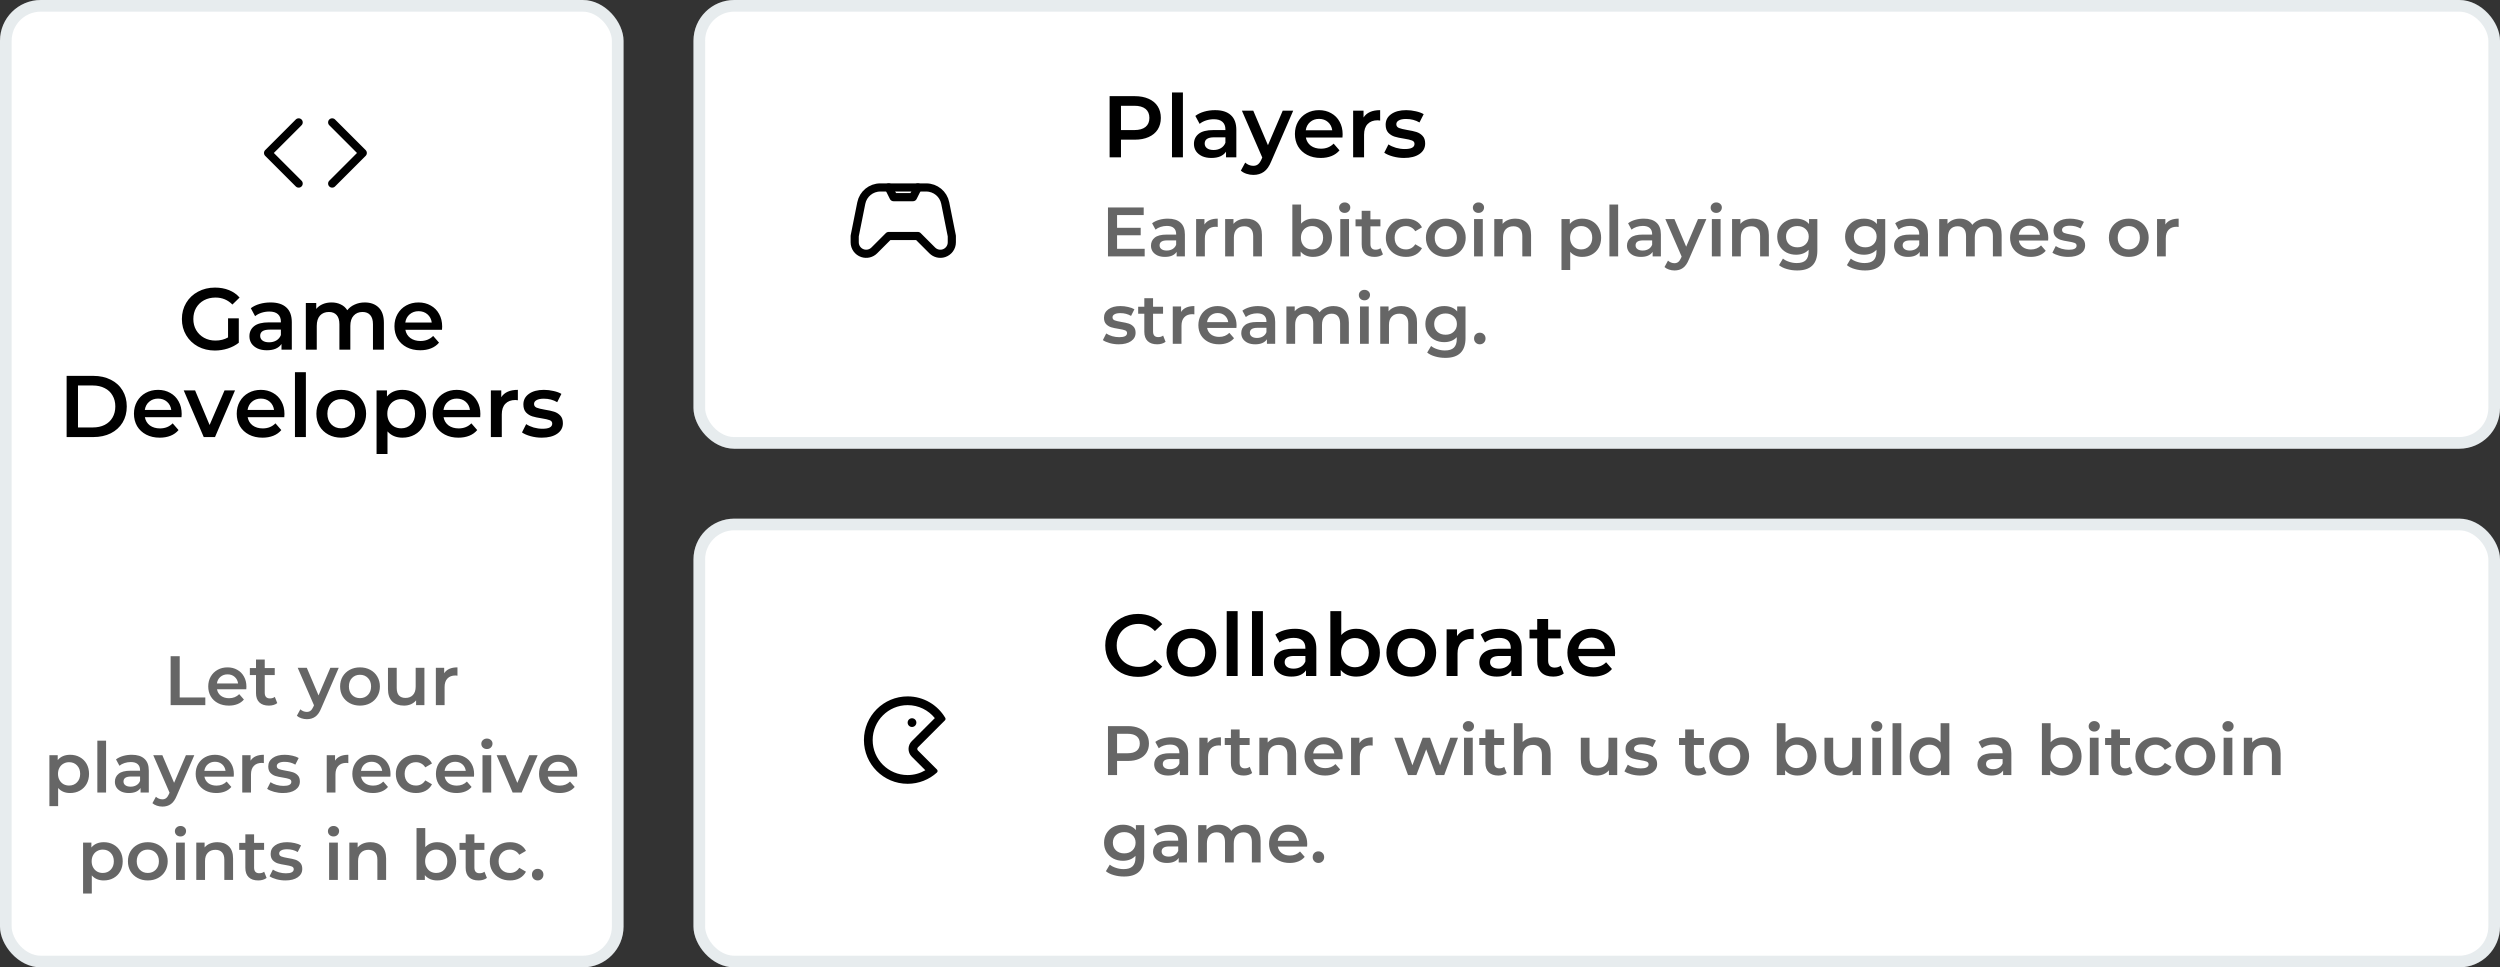 <svg width="429" height="166" viewBox="0 0 429 166" fill="none" xmlns="http://www.w3.org/2000/svg">
<rect x="0" y="0" width="429" height="166" fill="#333333" stroke="none"/>
<rect width="107" height="166" rx="7" fill="white"/>
<rect x="1" y="1" width="105" height="164" rx="6" stroke="#88A1AC" stroke-opacity="0.2" stroke-width="2"/>
<path d="M57 21L62.25 26.25L57 31.5" stroke="black" stroke-width="1.4" stroke-linecap="round" stroke-linejoin="round"/>
<path d="M51.25 31.5L46 26.25L51.25 21" stroke="black" stroke-width="1.4" stroke-linecap="round" stroke-linejoin="round"/>
<path opacity="0.6" d="M29.28 112.6H30.84V119.68H35.232V121H29.28V112.6ZM42.285 117.832C42.285 117.936 42.277 118.084 42.261 118.276H37.233C37.321 118.748 37.549 119.124 37.917 119.404C38.293 119.676 38.757 119.812 39.309 119.812C40.013 119.812 40.593 119.58 41.049 119.116L41.853 120.04C41.565 120.384 41.201 120.644 40.761 120.82C40.321 120.996 39.825 121.084 39.273 121.084C38.569 121.084 37.949 120.944 37.413 120.664C36.877 120.384 36.461 119.996 36.165 119.5C35.877 118.996 35.733 118.428 35.733 117.796C35.733 117.172 35.873 116.612 36.153 116.116C36.441 115.612 36.837 115.22 37.341 114.94C37.845 114.66 38.413 114.52 39.045 114.52C39.669 114.52 40.225 114.66 40.713 114.94C41.209 115.212 41.593 115.6 41.865 116.104C42.145 116.6 42.285 117.176 42.285 117.832ZM39.045 115.72C38.565 115.72 38.157 115.864 37.821 116.152C37.493 116.432 37.293 116.808 37.221 117.28H40.857C40.793 116.816 40.597 116.44 40.269 116.152C39.941 115.864 39.533 115.72 39.045 115.72ZM47.578 120.652C47.402 120.796 47.186 120.904 46.93 120.976C46.682 121.048 46.418 121.084 46.138 121.084C45.434 121.084 44.89 120.9 44.506 120.532C44.122 120.164 43.93 119.628 43.93 118.924V115.84H42.874V114.64H43.93V113.176H45.43V114.64H47.146V115.84H45.43V118.888C45.43 119.2 45.506 119.44 45.658 119.608C45.81 119.768 46.03 119.848 46.318 119.848C46.654 119.848 46.934 119.76 47.158 119.584L47.578 120.652ZM58.129 114.592L55.129 121.516C54.849 122.212 54.508 122.7 54.108 122.98C53.709 123.268 53.224 123.412 52.657 123.412C52.337 123.412 52.02 123.36 51.709 123.256C51.397 123.152 51.141 123.008 50.941 122.824L51.541 121.72C51.684 121.856 51.852 121.964 52.044 122.044C52.245 122.124 52.444 122.164 52.645 122.164C52.908 122.164 53.124 122.096 53.292 121.96C53.468 121.824 53.629 121.596 53.773 121.276L53.88 121.024L51.084 114.592H52.645L54.66 119.332L56.688 114.592H58.129ZM61.77 121.084C61.122 121.084 60.538 120.944 60.018 120.664C59.498 120.384 59.09 119.996 58.794 119.5C58.506 118.996 58.362 118.428 58.362 117.796C58.362 117.164 58.506 116.6 58.794 116.104C59.09 115.608 59.498 115.22 60.018 114.94C60.538 114.66 61.122 114.52 61.77 114.52C62.426 114.52 63.014 114.66 63.534 114.94C64.054 115.22 64.458 115.608 64.746 116.104C65.042 116.6 65.19 117.164 65.19 117.796C65.19 118.428 65.042 118.996 64.746 119.5C64.458 119.996 64.054 120.384 63.534 120.664C63.014 120.944 62.426 121.084 61.77 121.084ZM61.77 119.8C62.322 119.8 62.778 119.616 63.138 119.248C63.498 118.88 63.678 118.396 63.678 117.796C63.678 117.196 63.498 116.712 63.138 116.344C62.778 115.976 62.322 115.792 61.77 115.792C61.218 115.792 60.762 115.976 60.402 116.344C60.05 116.712 59.874 117.196 59.874 117.796C59.874 118.396 60.05 118.88 60.402 119.248C60.762 119.616 61.218 119.8 61.77 119.8ZM72.829 114.592V121H71.401V120.184C71.161 120.472 70.861 120.696 70.501 120.856C70.141 121.008 69.753 121.084 69.337 121.084C68.481 121.084 67.805 120.848 67.309 120.376C66.821 119.896 66.577 119.188 66.577 118.252V114.592H68.077V118.048C68.077 118.624 68.205 119.056 68.461 119.344C68.725 119.624 69.097 119.764 69.577 119.764C70.113 119.764 70.537 119.6 70.849 119.272C71.169 118.936 71.329 118.456 71.329 117.832V114.592H72.829ZM76.221 115.528C76.653 114.856 77.413 114.52 78.501 114.52V115.948C78.373 115.924 78.257 115.912 78.153 115.912C77.569 115.912 77.113 116.084 76.785 116.428C76.457 116.764 76.293 117.252 76.293 117.892V121H74.793V114.592H76.221V115.528ZM12.028 129.52C12.652 129.52 13.208 129.656 13.696 129.928C14.192 130.2 14.58 130.584 14.86 131.08C15.14 131.576 15.28 132.148 15.28 132.796C15.28 133.444 15.14 134.02 14.86 134.524C14.58 135.02 14.192 135.404 13.696 135.676C13.208 135.948 12.652 136.084 12.028 136.084C11.164 136.084 10.48 135.796 9.976 135.22V138.328H8.476V129.592H9.904V130.432C10.152 130.128 10.456 129.9 10.816 129.748C11.184 129.596 11.588 129.52 12.028 129.52ZM11.86 134.8C12.412 134.8 12.864 134.616 13.216 134.248C13.576 133.88 13.756 133.396 13.756 132.796C13.756 132.196 13.576 131.712 13.216 131.344C12.864 130.976 12.412 130.792 11.86 130.792C11.5 130.792 11.176 130.876 10.888 131.044C10.6 131.204 10.372 131.436 10.204 131.74C10.036 132.044 9.952 132.396 9.952 132.796C9.952 133.196 10.036 133.548 10.204 133.852C10.372 134.156 10.6 134.392 10.888 134.56C11.176 134.72 11.5 134.8 11.86 134.8ZM16.703 127.096H18.203V136H16.703V127.096ZM22.619 129.52C23.564 129.52 24.284 129.748 24.779 130.204C25.284 130.652 25.535 131.332 25.535 132.244V136H24.119V135.22C23.936 135.5 23.672 135.716 23.328 135.868C22.991 136.012 22.584 136.084 22.104 136.084C21.623 136.084 21.203 136.004 20.843 135.844C20.483 135.676 20.203 135.448 20.003 135.16C19.811 134.864 19.715 134.532 19.715 134.164C19.715 133.588 19.927 133.128 20.352 132.784C20.784 132.432 21.459 132.256 22.38 132.256H24.035V132.16C24.035 131.712 23.899 131.368 23.628 131.128C23.363 130.888 22.968 130.768 22.439 130.768C22.079 130.768 21.724 130.824 21.372 130.936C21.027 131.048 20.735 131.204 20.495 131.404L19.907 130.312C20.244 130.056 20.648 129.86 21.119 129.724C21.591 129.588 22.091 129.52 22.619 129.52ZM22.416 134.992C22.791 134.992 23.123 134.908 23.412 134.74C23.707 134.564 23.916 134.316 24.035 133.996V133.252H22.488C21.623 133.252 21.192 133.536 21.192 134.104C21.192 134.376 21.299 134.592 21.515 134.752C21.732 134.912 22.032 134.992 22.416 134.992ZM33.343 129.592L30.343 136.516C30.063 137.212 29.723 137.7 29.323 137.98C28.923 138.268 28.439 138.412 27.871 138.412C27.551 138.412 27.235 138.36 26.923 138.256C26.611 138.152 26.355 138.008 26.155 137.824L26.755 136.72C26.899 136.856 27.067 136.964 27.259 137.044C27.459 137.124 27.659 137.164 27.859 137.164C28.123 137.164 28.339 137.096 28.507 136.96C28.683 136.824 28.843 136.596 28.987 136.276L29.095 136.024L26.299 129.592H27.859L29.875 134.332L31.903 129.592H33.343ZM40.129 132.832C40.129 132.936 40.121 133.084 40.105 133.276H35.077C35.165 133.748 35.393 134.124 35.761 134.404C36.137 134.676 36.601 134.812 37.153 134.812C37.857 134.812 38.437 134.58 38.893 134.116L39.697 135.04C39.409 135.384 39.045 135.644 38.605 135.82C38.165 135.996 37.669 136.084 37.117 136.084C36.413 136.084 35.793 135.944 35.257 135.664C34.721 135.384 34.305 134.996 34.009 134.5C33.721 133.996 33.577 133.428 33.577 132.796C33.577 132.172 33.717 131.612 33.997 131.116C34.285 130.612 34.681 130.22 35.185 129.94C35.689 129.66 36.257 129.52 36.889 129.52C37.513 129.52 38.069 129.66 38.557 129.94C39.053 130.212 39.437 130.6 39.709 131.104C39.989 131.6 40.129 132.176 40.129 132.832ZM36.889 130.72C36.409 130.72 36.001 130.864 35.665 131.152C35.337 131.432 35.137 131.808 35.065 132.28H38.701C38.637 131.816 38.441 131.44 38.113 131.152C37.785 130.864 37.377 130.72 36.889 130.72ZM42.998 130.528C43.43 129.856 44.19 129.52 45.278 129.52V130.948C45.15 130.924 45.034 130.912 44.93 130.912C44.346 130.912 43.89 131.084 43.562 131.428C43.234 131.764 43.07 132.252 43.07 132.892V136H41.57V129.592H42.998V130.528ZM48.554 136.084C48.034 136.084 47.526 136.016 47.03 135.88C46.534 135.744 46.138 135.572 45.842 135.364L46.418 134.224C46.706 134.416 47.05 134.572 47.45 134.692C47.858 134.804 48.258 134.86 48.65 134.86C49.546 134.86 49.994 134.624 49.994 134.152C49.994 133.928 49.878 133.772 49.646 133.684C49.422 133.596 49.058 133.512 48.554 133.432C48.026 133.352 47.594 133.26 47.258 133.156C46.93 133.052 46.642 132.872 46.394 132.616C46.154 132.352 46.034 131.988 46.034 131.524C46.034 130.916 46.286 130.432 46.79 130.072C47.302 129.704 47.99 129.52 48.854 129.52C49.294 129.52 49.734 129.572 50.174 129.676C50.614 129.772 50.974 129.904 51.254 130.072L50.678 131.212C50.134 130.892 49.522 130.732 48.842 130.732C48.402 130.732 48.066 130.8 47.834 130.936C47.61 131.064 47.498 131.236 47.498 131.452C47.498 131.692 47.618 131.864 47.858 131.968C48.106 132.064 48.486 132.156 48.998 132.244C49.51 132.324 49.93 132.416 50.258 132.52C50.586 132.624 50.866 132.8 51.098 133.048C51.338 133.296 51.458 133.648 51.458 134.104C51.458 134.704 51.198 135.184 50.678 135.544C50.158 135.904 49.45 136.084 48.554 136.084ZM57.494 130.528C57.926 129.856 58.686 129.52 59.774 129.52V130.948C59.646 130.924 59.53 130.912 59.426 130.912C58.842 130.912 58.386 131.084 58.058 131.428C57.73 131.764 57.566 132.252 57.566 132.892V136H56.066V129.592H57.494V130.528ZM67.012 132.832C67.012 132.936 67.004 133.084 66.988 133.276H61.96C62.048 133.748 62.276 134.124 62.644 134.404C63.02 134.676 63.484 134.812 64.036 134.812C64.74 134.812 65.32 134.58 65.776 134.116L66.58 135.04C66.292 135.384 65.928 135.644 65.488 135.82C65.048 135.996 64.552 136.084 64 136.084C63.296 136.084 62.676 135.944 62.14 135.664C61.604 135.384 61.188 134.996 60.892 134.5C60.604 133.996 60.46 133.428 60.46 132.796C60.46 132.172 60.6 131.612 60.88 131.116C61.168 130.612 61.564 130.22 62.068 129.94C62.572 129.66 63.14 129.52 63.772 129.52C64.396 129.52 64.952 129.66 65.44 129.94C65.936 130.212 66.32 130.6 66.592 131.104C66.872 131.6 67.012 132.176 67.012 132.832ZM63.772 130.72C63.292 130.72 62.884 130.864 62.548 131.152C62.22 131.432 62.02 131.808 61.948 132.28H65.584C65.52 131.816 65.324 131.44 64.996 131.152C64.668 130.864 64.26 130.72 63.772 130.72ZM71.393 136.084C70.729 136.084 70.133 135.944 69.605 135.664C69.077 135.384 68.665 134.996 68.369 134.5C68.073 133.996 67.925 133.428 67.925 132.796C67.925 132.164 68.073 131.6 68.369 131.104C68.665 130.608 69.073 130.22 69.593 129.94C70.121 129.66 70.721 129.52 71.393 129.52C72.025 129.52 72.577 129.648 73.049 129.904C73.529 130.16 73.889 130.528 74.129 131.008L72.977 131.68C72.793 131.384 72.561 131.164 72.281 131.02C72.009 130.868 71.709 130.792 71.381 130.792C70.821 130.792 70.357 130.976 69.989 131.344C69.621 131.704 69.437 132.188 69.437 132.796C69.437 133.404 69.617 133.892 69.977 134.26C70.345 134.62 70.813 134.8 71.381 134.8C71.709 134.8 72.009 134.728 72.281 134.584C72.561 134.432 72.793 134.208 72.977 133.912L74.129 134.584C73.881 135.064 73.517 135.436 73.037 135.7C72.565 135.956 72.017 136.084 71.393 136.084ZM81.356 132.832C81.356 132.936 81.348 133.084 81.332 133.276H76.304C76.392 133.748 76.62 134.124 76.988 134.404C77.364 134.676 77.828 134.812 78.38 134.812C79.084 134.812 79.664 134.58 80.12 134.116L80.924 135.04C80.636 135.384 80.272 135.644 79.832 135.82C79.392 135.996 78.896 136.084 78.344 136.084C77.64 136.084 77.02 135.944 76.484 135.664C75.948 135.384 75.532 134.996 75.236 134.5C74.948 133.996 74.804 133.428 74.804 132.796C74.804 132.172 74.944 131.612 75.224 131.116C75.512 130.612 75.908 130.22 76.412 129.94C76.916 129.66 77.484 129.52 78.116 129.52C78.74 129.52 79.296 129.66 79.784 129.94C80.28 130.212 80.664 130.6 80.936 131.104C81.216 131.6 81.356 132.176 81.356 132.832ZM78.116 130.72C77.636 130.72 77.228 130.864 76.892 131.152C76.564 131.432 76.364 131.808 76.292 132.28H79.928C79.864 131.816 79.668 131.44 79.34 131.152C79.012 130.864 78.604 130.72 78.116 130.72ZM82.796 129.592H84.296V136H82.796V129.592ZM83.552 128.536C83.281 128.536 83.052 128.452 82.868 128.284C82.684 128.108 82.593 127.892 82.593 127.636C82.593 127.38 82.684 127.168 82.868 127C83.052 126.824 83.281 126.736 83.552 126.736C83.825 126.736 84.052 126.82 84.237 126.988C84.421 127.148 84.513 127.352 84.513 127.6C84.513 127.864 84.421 128.088 84.237 128.272C84.061 128.448 83.832 128.536 83.552 128.536ZM92.265 129.592L89.517 136H87.969L85.221 129.592H86.781L88.773 134.344L90.825 129.592H92.265ZM99.051 132.832C99.051 132.936 99.043 133.084 99.027 133.276H93.999C94.087 133.748 94.315 134.124 94.683 134.404C95.059 134.676 95.523 134.812 96.075 134.812C96.779 134.812 97.359 134.58 97.815 134.116L98.619 135.04C98.331 135.384 97.967 135.644 97.527 135.82C97.087 135.996 96.591 136.084 96.039 136.084C95.335 136.084 94.715 135.944 94.179 135.664C93.643 135.384 93.227 134.996 92.931 134.5C92.643 133.996 92.499 133.428 92.499 132.796C92.499 132.172 92.639 131.612 92.919 131.116C93.207 130.612 93.603 130.22 94.107 129.94C94.611 129.66 95.179 129.52 95.811 129.52C96.435 129.52 96.991 129.66 97.479 129.94C97.975 130.212 98.359 130.6 98.631 131.104C98.911 131.6 99.051 132.176 99.051 132.832ZM95.811 130.72C95.331 130.72 94.923 130.864 94.587 131.152C94.259 131.432 94.059 131.808 93.987 132.28H97.623C97.559 131.816 97.363 131.44 97.035 131.152C96.707 130.864 96.299 130.72 95.811 130.72ZM17.805 144.52C18.43 144.52 18.985 144.656 19.474 144.928C19.97 145.2 20.358 145.584 20.637 146.08C20.918 146.576 21.058 147.148 21.058 147.796C21.058 148.444 20.918 149.02 20.637 149.524C20.358 150.02 19.97 150.404 19.474 150.676C18.985 150.948 18.43 151.084 17.805 151.084C16.942 151.084 16.258 150.796 15.754 150.22V153.328H14.254V144.592H15.681V145.432C15.93 145.128 16.233 144.9 16.593 144.748C16.962 144.596 17.366 144.52 17.805 144.52ZM17.637 149.8C18.189 149.8 18.642 149.616 18.994 149.248C19.354 148.88 19.534 148.396 19.534 147.796C19.534 147.196 19.354 146.712 18.994 146.344C18.642 145.976 18.189 145.792 17.637 145.792C17.277 145.792 16.953 145.876 16.666 146.044C16.378 146.204 16.149 146.436 15.982 146.74C15.813 147.044 15.729 147.396 15.729 147.796C15.729 148.196 15.813 148.548 15.982 148.852C16.149 149.156 16.378 149.392 16.666 149.56C16.953 149.72 17.277 149.8 17.637 149.8ZM25.36 151.084C24.712 151.084 24.128 150.944 23.608 150.664C23.088 150.384 22.68 149.996 22.384 149.5C22.096 148.996 21.952 148.428 21.952 147.796C21.952 147.164 22.096 146.6 22.384 146.104C22.68 145.608 23.088 145.22 23.608 144.94C24.128 144.66 24.712 144.52 25.36 144.52C26.016 144.52 26.604 144.66 27.124 144.94C27.644 145.22 28.048 145.608 28.336 146.104C28.632 146.6 28.78 147.164 28.78 147.796C28.78 148.428 28.632 148.996 28.336 149.5C28.048 149.996 27.644 150.384 27.124 150.664C26.604 150.944 26.016 151.084 25.36 151.084ZM25.36 149.8C25.912 149.8 26.368 149.616 26.728 149.248C27.088 148.88 27.268 148.396 27.268 147.796C27.268 147.196 27.088 146.712 26.728 146.344C26.368 145.976 25.912 145.792 25.36 145.792C24.808 145.792 24.352 145.976 23.992 146.344C23.64 146.712 23.464 147.196 23.464 147.796C23.464 148.396 23.64 148.88 23.992 149.248C24.352 149.616 24.808 149.8 25.36 149.8ZM30.215 144.592H31.715V151H30.215V144.592ZM30.971 143.536C30.698 143.536 30.471 143.452 30.287 143.284C30.102 143.108 30.011 142.892 30.011 142.636C30.011 142.38 30.102 142.168 30.287 142C30.471 141.824 30.698 141.736 30.971 141.736C31.242 141.736 31.471 141.82 31.654 141.988C31.838 142.148 31.93 142.352 31.93 142.6C31.93 142.864 31.838 143.088 31.654 143.272C31.479 143.448 31.25 143.536 30.971 143.536ZM37.319 144.52C38.127 144.52 38.775 144.756 39.263 145.228C39.751 145.7 39.995 146.4 39.995 147.328V151H38.495V147.52C38.495 146.96 38.363 146.54 38.099 146.26C37.835 145.972 37.459 145.828 36.971 145.828C36.419 145.828 35.983 145.996 35.663 146.332C35.343 146.66 35.183 147.136 35.183 147.76V151H33.683V144.592H35.111V145.42C35.359 145.124 35.671 144.9 36.047 144.748C36.423 144.596 36.847 144.52 37.319 144.52ZM45.75 150.652C45.574 150.796 45.358 150.904 45.102 150.976C44.854 151.048 44.59 151.084 44.31 151.084C43.606 151.084 43.062 150.9 42.678 150.532C42.294 150.164 42.102 149.628 42.102 148.924V145.84H41.046V144.64H42.102V143.176H43.602V144.64H45.318V145.84H43.602V148.888C43.602 149.2 43.678 149.44 43.83 149.608C43.982 149.768 44.202 149.848 44.49 149.848C44.826 149.848 45.106 149.76 45.33 149.584L45.75 150.652ZM48.964 151.084C48.444 151.084 47.936 151.016 47.44 150.88C46.944 150.744 46.548 150.572 46.252 150.364L46.828 149.224C47.116 149.416 47.46 149.572 47.86 149.692C48.268 149.804 48.668 149.86 49.06 149.86C49.956 149.86 50.404 149.624 50.404 149.152C50.404 148.928 50.288 148.772 50.056 148.684C49.832 148.596 49.468 148.512 48.964 148.432C48.436 148.352 48.004 148.26 47.668 148.156C47.34 148.052 47.052 147.872 46.804 147.616C46.564 147.352 46.444 146.988 46.444 146.524C46.444 145.916 46.696 145.432 47.2 145.072C47.712 144.704 48.4 144.52 49.264 144.52C49.704 144.52 50.144 144.572 50.584 144.676C51.024 144.772 51.384 144.904 51.664 145.072L51.088 146.212C50.544 145.892 49.932 145.732 49.252 145.732C48.812 145.732 48.476 145.8 48.244 145.936C48.02 146.064 47.908 146.236 47.908 146.452C47.908 146.692 48.028 146.864 48.268 146.968C48.516 147.064 48.896 147.156 49.408 147.244C49.92 147.324 50.34 147.416 50.668 147.52C50.996 147.624 51.276 147.8 51.508 148.048C51.748 148.296 51.868 148.648 51.868 149.104C51.868 149.704 51.608 150.184 51.088 150.544C50.568 150.904 49.86 151.084 48.964 151.084ZM56.476 144.592H57.976V151H56.476V144.592ZM57.232 143.536C56.96 143.536 56.732 143.452 56.548 143.284C56.364 143.108 56.272 142.892 56.272 142.636C56.272 142.38 56.364 142.168 56.548 142C56.732 141.824 56.96 141.736 57.232 141.736C57.504 141.736 57.732 141.82 57.916 141.988C58.1 142.148 58.192 142.352 58.192 142.6C58.192 142.864 58.1 143.088 57.916 143.272C57.74 143.448 57.512 143.536 57.232 143.536ZM63.581 144.52C64.389 144.52 65.037 144.756 65.525 145.228C66.013 145.7 66.257 146.4 66.257 147.328V151H64.757V147.52C64.757 146.96 64.625 146.54 64.361 146.26C64.097 145.972 63.721 145.828 63.233 145.828C62.681 145.828 62.245 145.996 61.925 146.332C61.605 146.66 61.445 147.136 61.445 147.76V151H59.945V144.592H61.373V145.42C61.621 145.124 61.933 144.9 62.309 144.748C62.685 144.596 63.109 144.52 63.581 144.52ZM75.028 144.52C75.652 144.52 76.208 144.656 76.696 144.928C77.192 145.2 77.58 145.584 77.86 146.08C78.14 146.576 78.28 147.148 78.28 147.796C78.28 148.444 78.14 149.02 77.86 149.524C77.58 150.02 77.192 150.404 76.696 150.676C76.208 150.948 75.652 151.084 75.028 151.084C74.588 151.084 74.184 151.008 73.816 150.856C73.456 150.704 73.152 150.476 72.904 150.172V151H71.476V142.096H72.976V145.372C73.232 145.092 73.532 144.88 73.876 144.736C74.228 144.592 74.612 144.52 75.028 144.52ZM74.86 149.8C75.412 149.8 75.864 149.616 76.216 149.248C76.576 148.88 76.756 148.396 76.756 147.796C76.756 147.196 76.576 146.712 76.216 146.344C75.864 145.976 75.412 145.792 74.86 145.792C74.5 145.792 74.176 145.876 73.888 146.044C73.6 146.204 73.372 146.436 73.204 146.74C73.036 147.044 72.952 147.396 72.952 147.796C72.952 148.196 73.036 148.548 73.204 148.852C73.372 149.156 73.6 149.392 73.888 149.56C74.176 149.72 74.5 149.8 74.86 149.8ZM83.555 150.652C83.379 150.796 83.163 150.904 82.907 150.976C82.659 151.048 82.395 151.084 82.115 151.084C81.411 151.084 80.867 150.9 80.483 150.532C80.099 150.164 79.907 149.628 79.907 148.924V145.84H78.851V144.64H79.907V143.176H81.407V144.64H83.123V145.84H81.407V148.888C81.407 149.2 81.483 149.44 81.635 149.608C81.787 149.768 82.007 149.848 82.295 149.848C82.631 149.848 82.911 149.76 83.135 149.584L83.555 150.652ZM87.518 151.084C86.854 151.084 86.258 150.944 85.73 150.664C85.202 150.384 84.79 149.996 84.494 149.5C84.198 148.996 84.05 148.428 84.05 147.796C84.05 147.164 84.198 146.6 84.494 146.104C84.79 145.608 85.198 145.22 85.718 144.94C86.246 144.66 86.846 144.52 87.518 144.52C88.15 144.52 88.702 144.648 89.174 144.904C89.654 145.16 90.014 145.528 90.254 146.008L89.102 146.68C88.918 146.384 88.686 146.164 88.406 146.02C88.134 145.868 87.834 145.792 87.506 145.792C86.946 145.792 86.482 145.976 86.114 146.344C85.746 146.704 85.562 147.188 85.562 147.796C85.562 148.404 85.742 148.892 86.102 149.26C86.47 149.62 86.938 149.8 87.506 149.8C87.834 149.8 88.134 149.728 88.406 149.584C88.686 149.432 88.918 149.208 89.102 148.912L90.254 149.584C90.006 150.064 89.642 150.436 89.162 150.7C88.69 150.956 88.142 151.084 87.518 151.084ZM92.265 151.084C91.993 151.084 91.761 150.992 91.569 150.808C91.377 150.616 91.281 150.376 91.281 150.088C91.281 149.792 91.373 149.552 91.557 149.368C91.749 149.184 91.985 149.092 92.265 149.092C92.545 149.092 92.777 149.184 92.961 149.368C93.153 149.552 93.249 149.792 93.249 150.088C93.249 150.376 93.153 150.616 92.961 150.808C92.769 150.992 92.537 151.084 92.265 151.084Z" fill="black"/>
<path d="M39.133 54.63H40.978V58.815C40.438 59.245 39.808 59.575 39.088 59.805C38.368 60.035 37.628 60.15 36.868 60.15C35.798 60.15 34.833 59.92 33.973 59.46C33.113 58.99 32.438 58.345 31.948 57.525C31.458 56.705 31.213 55.78 31.213 54.75C31.213 53.72 31.458 52.795 31.948 51.975C32.438 51.155 33.113 50.515 33.973 50.055C34.843 49.585 35.818 49.35 36.898 49.35C37.778 49.35 38.578 49.495 39.298 49.785C40.018 50.075 40.623 50.5 41.113 51.06L39.883 52.26C39.083 51.46 38.118 51.06 36.988 51.06C36.248 51.06 35.588 51.215 35.008 51.525C34.438 51.835 33.988 52.27 33.658 52.83C33.338 53.39 33.178 54.03 33.178 54.75C33.178 55.45 33.338 56.08 33.658 56.64C33.988 57.2 34.438 57.64 35.008 57.96C35.588 58.28 36.243 58.44 36.973 58.44C37.793 58.44 38.513 58.26 39.133 57.9V54.63ZM46.43 51.9C47.61 51.9 48.51 52.185 49.13 52.755C49.76 53.315 50.075 54.165 50.075 55.305V60H48.305V59.025C48.075 59.375 47.745 59.645 47.315 59.835C46.895 60.015 46.385 60.105 45.785 60.105C45.185 60.105 44.66 60.005 44.21 59.805C43.76 59.595 43.41 59.31 43.16 58.95C42.92 58.58 42.8 58.165 42.8 57.705C42.8 56.985 43.065 56.41 43.595 55.98C44.135 55.54 44.98 55.32 46.13 55.32H48.2V55.2C48.2 54.64 48.03 54.21 47.69 53.91C47.36 53.61 46.865 53.46 46.205 53.46C45.755 53.46 45.31 53.53 44.87 53.67C44.44 53.81 44.075 54.005 43.775 54.255L43.04 52.89C43.46 52.57 43.965 52.325 44.555 52.155C45.145 51.985 45.77 51.9 46.43 51.9ZM46.175 58.74C46.645 58.74 47.06 58.635 47.42 58.425C47.79 58.205 48.05 57.895 48.2 57.495V56.565H46.265C45.185 56.565 44.645 56.92 44.645 57.63C44.645 57.97 44.78 58.24 45.05 58.44C45.32 58.64 45.695 58.74 46.175 58.74ZM62.592 51.9C63.602 51.9 64.401 52.195 64.992 52.785C65.582 53.365 65.876 54.24 65.876 55.41V60H64.001V55.65C64.001 54.95 63.846 54.425 63.536 54.075C63.227 53.715 62.782 53.535 62.202 53.535C61.572 53.535 61.066 53.745 60.687 54.165C60.306 54.575 60.117 55.165 60.117 55.935V60H58.242V55.65C58.242 54.95 58.087 54.425 57.776 54.075C57.467 53.715 57.022 53.535 56.441 53.535C55.801 53.535 55.291 53.74 54.911 54.15C54.541 54.56 54.356 55.155 54.356 55.935V60H52.481V51.99H54.267V53.01C54.566 52.65 54.941 52.375 55.392 52.185C55.842 51.995 56.342 51.9 56.892 51.9C57.492 51.9 58.022 52.015 58.481 52.245C58.952 52.465 59.322 52.795 59.592 53.235C59.922 52.815 60.346 52.49 60.867 52.26C61.386 52.02 61.962 51.9 62.592 51.9ZM75.876 56.04C75.876 56.17 75.866 56.355 75.846 56.595H69.561C69.671 57.185 69.956 57.655 70.416 58.005C70.886 58.345 71.466 58.515 72.156 58.515C73.036 58.515 73.761 58.225 74.331 57.645L75.336 58.8C74.976 59.23 74.521 59.555 73.971 59.775C73.421 59.995 72.801 60.105 72.111 60.105C71.231 60.105 70.456 59.93 69.786 59.58C69.116 59.23 68.596 58.745 68.226 58.125C67.866 57.495 67.686 56.785 67.686 55.995C67.686 55.215 67.861 54.515 68.211 53.895C68.571 53.265 69.066 52.775 69.696 52.425C70.326 52.075 71.036 51.9 71.826 51.9C72.606 51.9 73.301 52.075 73.911 52.425C74.531 52.765 75.011 53.25 75.351 53.88C75.701 54.5 75.876 55.22 75.876 56.04ZM71.826 53.4C71.226 53.4 70.716 53.58 70.296 53.94C69.886 54.29 69.636 54.76 69.546 55.35H74.091C74.011 54.77 73.766 54.3 73.356 53.94C72.946 53.58 72.436 53.4 71.826 53.4ZM11.433 64.5H16.023C17.143 64.5 18.138 64.72 19.008 65.16C19.878 65.59 20.553 66.205 21.033 67.005C21.513 67.795 21.753 68.71 21.753 69.75C21.753 70.79 21.513 71.71 21.033 72.51C20.553 73.3 19.878 73.915 19.008 74.355C18.138 74.785 17.143 75 16.023 75H11.433V64.5ZM15.933 73.35C16.703 73.35 17.378 73.205 17.958 72.915C18.548 72.615 18.998 72.195 19.308 71.655C19.628 71.105 19.788 70.47 19.788 69.75C19.788 69.03 19.628 68.4 19.308 67.86C18.998 67.31 18.548 66.89 17.958 66.6C17.378 66.3 16.703 66.15 15.933 66.15H13.383V73.35H15.933ZM31.176 71.04C31.176 71.17 31.166 71.355 31.146 71.595H24.861C24.971 72.185 25.256 72.655 25.716 73.005C26.186 73.345 26.766 73.515 27.456 73.515C28.336 73.515 29.061 73.225 29.631 72.645L30.636 73.8C30.276 74.23 29.821 74.555 29.271 74.775C28.721 74.995 28.101 75.105 27.411 75.105C26.531 75.105 25.756 74.93 25.086 74.58C24.416 74.23 23.896 73.745 23.526 73.125C23.166 72.495 22.986 71.785 22.986 70.995C22.986 70.215 23.161 69.515 23.511 68.895C23.871 68.265 24.366 67.775 24.996 67.425C25.626 67.075 26.336 66.9 27.126 66.9C27.906 66.9 28.601 67.075 29.211 67.425C29.831 67.765 30.311 68.25 30.651 68.88C31.001 69.5 31.176 70.22 31.176 71.04ZM27.126 68.4C26.526 68.4 26.016 68.58 25.596 68.94C25.186 69.29 24.936 69.76 24.846 70.35H29.391C29.311 69.77 29.066 69.3 28.656 68.94C28.246 68.58 27.736 68.4 27.126 68.4ZM40.331 66.99L36.896 75H34.961L31.526 66.99H33.476L35.966 72.93L38.531 66.99H40.331ZM48.813 71.04C48.813 71.17 48.803 71.355 48.783 71.595H42.498C42.608 72.185 42.893 72.655 43.353 73.005C43.823 73.345 44.403 73.515 45.093 73.515C45.973 73.515 46.698 73.225 47.268 72.645L48.273 73.8C47.913 74.23 47.458 74.555 46.908 74.775C46.358 74.995 45.738 75.105 45.048 75.105C44.168 75.105 43.393 74.93 42.723 74.58C42.053 74.23 41.533 73.745 41.163 73.125C40.803 72.495 40.623 71.785 40.623 70.995C40.623 70.215 40.798 69.515 41.148 68.895C41.508 68.265 42.003 67.775 42.633 67.425C43.263 67.075 43.973 66.9 44.763 66.9C45.543 66.9 46.238 67.075 46.848 67.425C47.468 67.765 47.948 68.25 48.288 68.88C48.638 69.5 48.813 70.22 48.813 71.04ZM44.763 68.4C44.163 68.4 43.653 68.58 43.233 68.94C42.823 69.29 42.573 69.76 42.483 70.35H47.028C46.948 69.77 46.703 69.3 46.293 68.94C45.883 68.58 45.373 68.4 44.763 68.4ZM50.614 63.87H52.489V75H50.614V63.87ZM58.55 75.105C57.74 75.105 57.01 74.93 56.36 74.58C55.71 74.23 55.2 73.745 54.83 73.125C54.47 72.495 54.29 71.785 54.29 70.995C54.29 70.205 54.47 69.5 54.83 68.88C55.2 68.26 55.71 67.775 56.36 67.425C57.01 67.075 57.74 66.9 58.55 66.9C59.37 66.9 60.105 67.075 60.755 67.425C61.405 67.775 61.91 68.26 62.27 68.88C62.64 69.5 62.825 70.205 62.825 70.995C62.825 71.785 62.64 72.495 62.27 73.125C61.91 73.745 61.405 74.23 60.755 74.58C60.105 74.93 59.37 75.105 58.55 75.105ZM58.55 73.5C59.24 73.5 59.81 73.27 60.26 72.81C60.71 72.35 60.935 71.745 60.935 70.995C60.935 70.245 60.71 69.64 60.26 69.18C59.81 68.72 59.24 68.49 58.55 68.49C57.86 68.49 57.29 68.72 56.84 69.18C56.4 69.64 56.18 70.245 56.18 70.995C56.18 71.745 56.4 72.35 56.84 72.81C57.29 73.27 57.86 73.5 58.55 73.5ZM69.058 66.9C69.838 66.9 70.533 67.07 71.143 67.41C71.763 67.75 72.248 68.23 72.598 68.85C72.948 69.47 73.123 70.185 73.123 70.995C73.123 71.805 72.948 72.525 72.598 73.155C72.248 73.775 71.763 74.255 71.143 74.595C70.533 74.935 69.838 75.105 69.058 75.105C67.978 75.105 67.123 74.745 66.493 74.025V77.91H64.618V66.99H66.403V68.04C66.713 67.66 67.093 67.375 67.543 67.185C68.003 66.995 68.508 66.9 69.058 66.9ZM68.848 73.5C69.538 73.5 70.103 73.27 70.543 72.81C70.993 72.35 71.218 71.745 71.218 70.995C71.218 70.245 70.993 69.64 70.543 69.18C70.103 68.72 69.538 68.49 68.848 68.49C68.398 68.49 67.993 68.595 67.633 68.805C67.273 69.005 66.988 69.295 66.778 69.675C66.568 70.055 66.463 70.495 66.463 70.995C66.463 71.495 66.568 71.935 66.778 72.315C66.988 72.695 67.273 72.99 67.633 73.2C67.993 73.4 68.398 73.5 68.848 73.5ZM82.431 71.04C82.431 71.17 82.421 71.355 82.401 71.595H76.116C76.226 72.185 76.511 72.655 76.971 73.005C77.441 73.345 78.021 73.515 78.711 73.515C79.591 73.515 80.316 73.225 80.886 72.645L81.891 73.8C81.531 74.23 81.076 74.555 80.526 74.775C79.976 74.995 79.356 75.105 78.666 75.105C77.786 75.105 77.011 74.93 76.341 74.58C75.671 74.23 75.151 73.745 74.781 73.125C74.421 72.495 74.241 71.785 74.241 70.995C74.241 70.215 74.416 69.515 74.766 68.895C75.126 68.265 75.621 67.775 76.251 67.425C76.881 67.075 77.591 66.9 78.381 66.9C79.161 66.9 79.856 67.075 80.466 67.425C81.086 67.765 81.566 68.25 81.906 68.88C82.256 69.5 82.431 70.22 82.431 71.04ZM78.381 68.4C77.781 68.4 77.271 68.58 76.851 68.94C76.441 69.29 76.191 69.76 76.101 70.35H80.646C80.566 69.77 80.321 69.3 79.911 68.94C79.501 68.58 78.991 68.4 78.381 68.4ZM86.017 68.16C86.557 67.32 87.507 66.9 88.867 66.9V68.685C88.707 68.655 88.562 68.64 88.432 68.64C87.702 68.64 87.132 68.855 86.722 69.285C86.312 69.705 86.107 70.315 86.107 71.115V75H84.232V66.99H86.017V68.16ZM92.962 75.105C92.312 75.105 91.677 75.02 91.057 74.85C90.437 74.68 89.942 74.465 89.572 74.205L90.292 72.78C90.652 73.02 91.082 73.215 91.582 73.365C92.092 73.505 92.592 73.575 93.082 73.575C94.202 73.575 94.762 73.28 94.762 72.69C94.762 72.41 94.617 72.215 94.327 72.105C94.047 71.995 93.592 71.89 92.962 71.79C92.302 71.69 91.762 71.575 91.342 71.445C90.932 71.315 90.572 71.09 90.262 70.77C89.962 70.44 89.812 69.985 89.812 69.405C89.812 68.645 90.127 68.04 90.757 67.59C91.397 67.13 92.257 66.9 93.337 66.9C93.887 66.9 94.437 66.965 94.987 67.095C95.537 67.215 95.987 67.38 96.337 67.59L95.617 69.015C94.937 68.615 94.172 68.415 93.322 68.415C92.772 68.415 92.352 68.5 92.062 68.67C91.782 68.83 91.642 69.045 91.642 69.315C91.642 69.615 91.792 69.83 92.092 69.96C92.402 70.08 92.877 70.195 93.517 70.305C94.157 70.405 94.682 70.52 95.092 70.65C95.502 70.78 95.852 71 96.142 71.31C96.442 71.62 96.592 72.06 96.592 72.63C96.592 73.38 96.267 73.98 95.617 74.43C94.967 74.88 94.082 75.105 92.962 75.105Z" fill="black"/>
<rect x="119" width="310" height="77" rx="7" fill="white"/>
<rect x="120" y="1" width="308" height="75" rx="6" stroke="#88A1AC" stroke-opacity="0.2" stroke-width="2"/>
<path d="M152.499 40.499L150.026 42.972C149.499 43.5 148.719 43.684 148.012 43.448C147.208 43.18 146.666 42.428 146.666 41.581V40.499L147.797 34.846C148.108 33.288 149.476 32.166 151.065 32.166H158.933C160.522 32.166 161.89 33.288 162.202 34.846L163.333 40.499V41.581C163.333 42.428 162.791 43.18 161.987 43.448C161.279 43.684 160.5 43.5 159.973 42.972L157.499 40.499H152.499Z" stroke="black" stroke-width="1.4" stroke-linecap="round" stroke-linejoin="round"/>
<path d="M152.5 32.166L153.333 33.833H156.667L157.5 32.166" stroke="black" stroke-width="1.4" stroke-linecap="round" stroke-linejoin="round"/>
<path d="M194.73 16.5C195.64 16.5 196.43 16.65 197.1 16.95C197.78 17.25 198.3 17.68 198.66 18.24C199.02 18.8 199.2 19.465 199.2 20.235C199.2 20.995 199.02 21.66 198.66 22.23C198.3 22.79 197.78 23.22 197.1 23.52C196.43 23.82 195.64 23.97 194.73 23.97H192.36V27H190.41V16.5H194.73ZM194.64 22.32C195.49 22.32 196.135 22.14 196.575 21.78C197.015 21.42 197.235 20.905 197.235 20.235C197.235 19.565 197.015 19.05 196.575 18.69C196.135 18.33 195.49 18.15 194.64 18.15H192.36V22.32H194.64ZM201.114 15.87H202.989V27H201.114V15.87ZM208.51 18.9C209.69 18.9 210.59 19.185 211.21 19.755C211.84 20.315 212.155 21.165 212.155 22.305V27H210.385V26.025C210.155 26.375 209.825 26.645 209.395 26.835C208.975 27.015 208.465 27.105 207.865 27.105C207.265 27.105 206.74 27.005 206.29 26.805C205.84 26.595 205.49 26.31 205.24 25.95C205 25.58 204.88 25.165 204.88 24.705C204.88 23.985 205.145 23.41 205.675 22.98C206.215 22.54 207.06 22.32 208.21 22.32H210.28V22.2C210.28 21.64 210.11 21.21 209.77 20.91C209.44 20.61 208.945 20.46 208.285 20.46C207.835 20.46 207.39 20.53 206.95 20.67C206.52 20.81 206.155 21.005 205.855 21.255L205.12 19.89C205.54 19.57 206.045 19.325 206.635 19.155C207.225 18.985 207.85 18.9 208.51 18.9ZM208.255 25.74C208.725 25.74 209.14 25.635 209.5 25.425C209.87 25.205 210.13 24.895 210.28 24.495V23.565H208.345C207.265 23.565 206.725 23.92 206.725 24.63C206.725 24.97 206.86 25.24 207.13 25.44C207.4 25.64 207.775 25.74 208.255 25.74ZM221.915 18.99L218.165 27.645C217.815 28.515 217.39 29.125 216.89 29.475C216.39 29.835 215.785 30.015 215.075 30.015C214.675 30.015 214.28 29.95 213.89 29.82C213.5 29.69 213.18 29.51 212.93 29.28L213.68 27.9C213.86 28.07 214.07 28.205 214.31 28.305C214.56 28.405 214.81 28.455 215.06 28.455C215.39 28.455 215.66 28.37 215.87 28.2C216.09 28.03 216.29 27.745 216.47 27.345L216.605 27.03L213.11 18.99H215.06L217.58 24.915L220.115 18.99H221.915ZM230.397 23.04C230.397 23.17 230.387 23.355 230.367 23.595H224.082C224.192 24.185 224.477 24.655 224.937 25.005C225.407 25.345 225.987 25.515 226.677 25.515C227.557 25.515 228.282 25.225 228.852 24.645L229.857 25.8C229.497 26.23 229.042 26.555 228.492 26.775C227.942 26.995 227.322 27.105 226.632 27.105C225.752 27.105 224.977 26.93 224.307 26.58C223.637 26.23 223.117 25.745 222.747 25.125C222.387 24.495 222.207 23.785 222.207 22.995C222.207 22.215 222.382 21.515 222.732 20.895C223.092 20.265 223.587 19.775 224.217 19.425C224.847 19.075 225.557 18.9 226.347 18.9C227.127 18.9 227.822 19.075 228.432 19.425C229.052 19.765 229.532 20.25 229.872 20.88C230.222 21.5 230.397 22.22 230.397 23.04ZM226.347 20.4C225.747 20.4 225.237 20.58 224.817 20.94C224.407 21.29 224.157 21.76 224.067 22.35H228.612C228.532 21.77 228.287 21.3 227.877 20.94C227.467 20.58 226.957 20.4 226.347 20.4ZM233.983 20.16C234.523 19.32 235.473 18.9 236.833 18.9V20.685C236.673 20.655 236.528 20.64 236.398 20.64C235.668 20.64 235.098 20.855 234.688 21.285C234.278 21.705 234.073 22.315 234.073 23.115V27H232.198V18.99H233.983V20.16ZM240.928 27.105C240.278 27.105 239.643 27.02 239.023 26.85C238.403 26.68 237.908 26.465 237.538 26.205L238.258 24.78C238.618 25.02 239.048 25.215 239.548 25.365C240.058 25.505 240.558 25.575 241.048 25.575C242.168 25.575 242.728 25.28 242.728 24.69C242.728 24.41 242.583 24.215 242.293 24.105C242.013 23.995 241.558 23.89 240.928 23.79C240.268 23.69 239.728 23.575 239.308 23.445C238.898 23.315 238.538 23.09 238.228 22.77C237.928 22.44 237.778 21.985 237.778 21.405C237.778 20.645 238.093 20.04 238.723 19.59C239.363 19.13 240.223 18.9 241.303 18.9C241.853 18.9 242.403 18.965 242.953 19.095C243.503 19.215 243.953 19.38 244.303 19.59L243.583 21.015C242.903 20.615 242.138 20.415 241.288 20.415C240.738 20.415 240.318 20.5 240.028 20.67C239.748 20.83 239.608 21.045 239.608 21.315C239.608 21.615 239.758 21.83 240.058 21.96C240.368 22.08 240.843 22.195 241.483 22.305C242.123 22.405 242.648 22.52 243.058 22.65C243.468 22.78 243.818 23 244.108 23.31C244.408 23.62 244.558 24.06 244.558 24.63C244.558 25.38 244.233 25.98 243.583 26.43C242.933 26.88 242.048 27.105 240.928 27.105Z" fill="black"/>
<path opacity="0.6" d="M196.428 42.692V44H190.128V35.6H196.26V36.908H191.688V39.092H195.744V40.376H191.688V42.692H196.428ZM200.412 37.52C201.356 37.52 202.076 37.748 202.572 38.204C203.076 38.652 203.328 39.332 203.328 40.244V44H201.912V43.22C201.728 43.5 201.464 43.716 201.12 43.868C200.784 44.012 200.376 44.084 199.896 44.084C199.416 44.084 198.996 44.004 198.636 43.844C198.276 43.676 197.996 43.448 197.796 43.16C197.604 42.864 197.508 42.532 197.508 42.164C197.508 41.588 197.72 41.128 198.144 40.784C198.576 40.432 199.252 40.256 200.172 40.256H201.828V40.16C201.828 39.712 201.692 39.368 201.42 39.128C201.156 38.888 200.76 38.768 200.232 38.768C199.872 38.768 199.516 38.824 199.164 38.936C198.82 39.048 198.528 39.204 198.288 39.404L197.7 38.312C198.036 38.056 198.44 37.86 198.912 37.724C199.384 37.588 199.884 37.52 200.412 37.52ZM200.208 42.992C200.584 42.992 200.916 42.908 201.204 42.74C201.5 42.564 201.708 42.316 201.828 41.996V41.252H200.28C199.416 41.252 198.984 41.536 198.984 42.104C198.984 42.376 199.092 42.592 199.308 42.752C199.524 42.912 199.824 42.992 200.208 42.992ZM206.682 38.528C207.114 37.856 207.874 37.52 208.962 37.52V38.948C208.834 38.924 208.718 38.912 208.614 38.912C208.03 38.912 207.574 39.084 207.246 39.428C206.918 39.764 206.754 40.252 206.754 40.892V44H205.254V37.592H206.682V38.528ZM213.87 37.52C214.678 37.52 215.326 37.756 215.814 38.228C216.302 38.7 216.546 39.4 216.546 40.328V44H215.046V40.52C215.046 39.96 214.914 39.54 214.65 39.26C214.386 38.972 214.01 38.828 213.522 38.828C212.97 38.828 212.534 38.996 212.214 39.332C211.894 39.66 211.734 40.136 211.734 40.76V44H210.234V37.592H211.662V38.42C211.91 38.124 212.222 37.9 212.598 37.748C212.974 37.596 213.398 37.52 213.87 37.52ZM225.317 37.52C225.941 37.52 226.497 37.656 226.985 37.928C227.481 38.2 227.869 38.584 228.149 39.08C228.429 39.576 228.569 40.148 228.569 40.796C228.569 41.444 228.429 42.02 228.149 42.524C227.869 43.02 227.481 43.404 226.985 43.676C226.497 43.948 225.941 44.084 225.317 44.084C224.877 44.084 224.473 44.008 224.105 43.856C223.745 43.704 223.441 43.476 223.193 43.172V44H221.765V35.096H223.265V38.372C223.521 38.092 223.821 37.88 224.165 37.736C224.517 37.592 224.901 37.52 225.317 37.52ZM225.149 42.8C225.701 42.8 226.153 42.616 226.505 42.248C226.865 41.88 227.045 41.396 227.045 40.796C227.045 40.196 226.865 39.712 226.505 39.344C226.153 38.976 225.701 38.792 225.149 38.792C224.789 38.792 224.465 38.876 224.177 39.044C223.889 39.204 223.661 39.436 223.493 39.74C223.325 40.044 223.241 40.396 223.241 40.796C223.241 41.196 223.325 41.548 223.493 41.852C223.661 42.156 223.889 42.392 224.177 42.56C224.465 42.72 224.789 42.8 225.149 42.8ZM229.992 37.592H231.492V44H229.992V37.592ZM230.748 36.536C230.476 36.536 230.248 36.452 230.064 36.284C229.88 36.108 229.788 35.892 229.788 35.636C229.788 35.38 229.88 35.168 230.064 35C230.248 34.824 230.476 34.736 230.748 34.736C231.02 34.736 231.248 34.82 231.432 34.988C231.616 35.148 231.708 35.352 231.708 35.6C231.708 35.864 231.616 36.088 231.432 36.272C231.256 36.448 231.028 36.536 230.748 36.536ZM237.313 43.652C237.137 43.796 236.921 43.904 236.665 43.976C236.417 44.048 236.153 44.084 235.873 44.084C235.169 44.084 234.625 43.9 234.241 43.532C233.857 43.164 233.665 42.628 233.665 41.924V38.84H232.609V37.64H233.665V36.176H235.165V37.64H236.881V38.84H235.165V41.888C235.165 42.2 235.241 42.44 235.393 42.608C235.545 42.768 235.765 42.848 236.053 42.848C236.389 42.848 236.669 42.76 236.893 42.584L237.313 43.652ZM241.276 44.084C240.612 44.084 240.016 43.944 239.488 43.664C238.96 43.384 238.548 42.996 238.252 42.5C237.956 41.996 237.808 41.428 237.808 40.796C237.808 40.164 237.956 39.6 238.252 39.104C238.548 38.608 238.956 38.22 239.476 37.94C240.004 37.66 240.604 37.52 241.276 37.52C241.908 37.52 242.46 37.648 242.932 37.904C243.412 38.16 243.772 38.528 244.012 39.008L242.86 39.68C242.676 39.384 242.444 39.164 242.164 39.02C241.892 38.868 241.592 38.792 241.264 38.792C240.704 38.792 240.24 38.976 239.872 39.344C239.504 39.704 239.32 40.188 239.32 40.796C239.32 41.404 239.5 41.892 239.86 42.26C240.228 42.62 240.696 42.8 241.264 42.8C241.592 42.8 241.892 42.728 242.164 42.584C242.444 42.432 242.676 42.208 242.86 41.912L244.012 42.584C243.764 43.064 243.4 43.436 242.92 43.7C242.448 43.956 241.9 44.084 241.276 44.084ZM248.094 44.084C247.446 44.084 246.862 43.944 246.342 43.664C245.822 43.384 245.414 42.996 245.118 42.5C244.83 41.996 244.686 41.428 244.686 40.796C244.686 40.164 244.83 39.6 245.118 39.104C245.414 38.608 245.822 38.22 246.342 37.94C246.862 37.66 247.446 37.52 248.094 37.52C248.75 37.52 249.338 37.66 249.858 37.94C250.378 38.22 250.782 38.608 251.07 39.104C251.366 39.6 251.514 40.164 251.514 40.796C251.514 41.428 251.366 41.996 251.07 42.5C250.782 42.996 250.378 43.384 249.858 43.664C249.338 43.944 248.75 44.084 248.094 44.084ZM248.094 42.8C248.646 42.8 249.102 42.616 249.462 42.248C249.822 41.88 250.002 41.396 250.002 40.796C250.002 40.196 249.822 39.712 249.462 39.344C249.102 38.976 248.646 38.792 248.094 38.792C247.542 38.792 247.086 38.976 246.726 39.344C246.374 39.712 246.198 40.196 246.198 40.796C246.198 41.396 246.374 41.88 246.726 42.248C247.086 42.616 247.542 42.8 248.094 42.8ZM252.949 37.592H254.449V44H252.949V37.592ZM253.705 36.536C253.433 36.536 253.205 36.452 253.021 36.284C252.837 36.108 252.745 35.892 252.745 35.636C252.745 35.38 252.837 35.168 253.021 35C253.205 34.824 253.433 34.736 253.705 34.736C253.977 34.736 254.205 34.82 254.389 34.988C254.573 35.148 254.665 35.352 254.665 35.6C254.665 35.864 254.573 36.088 254.389 36.272C254.213 36.448 253.985 36.536 253.705 36.536ZM260.054 37.52C260.862 37.52 261.51 37.756 261.998 38.228C262.486 38.7 262.73 39.4 262.73 40.328V44H261.23V40.52C261.23 39.96 261.098 39.54 260.834 39.26C260.57 38.972 260.194 38.828 259.706 38.828C259.154 38.828 258.718 38.996 258.398 39.332C258.078 39.66 257.918 40.136 257.918 40.76V44H256.418V37.592H257.846V38.42C258.094 38.124 258.406 37.9 258.782 37.748C259.158 37.596 259.582 37.52 260.054 37.52ZM271.501 37.52C272.125 37.52 272.681 37.656 273.169 37.928C273.665 38.2 274.053 38.584 274.333 39.08C274.613 39.576 274.753 40.148 274.753 40.796C274.753 41.444 274.613 42.02 274.333 42.524C274.053 43.02 273.665 43.404 273.169 43.676C272.681 43.948 272.125 44.084 271.501 44.084C270.637 44.084 269.953 43.796 269.449 43.22V46.328H267.949V37.592H269.377V38.432C269.625 38.128 269.929 37.9 270.289 37.748C270.657 37.596 271.061 37.52 271.501 37.52ZM271.333 42.8C271.885 42.8 272.337 42.616 272.689 42.248C273.049 41.88 273.229 41.396 273.229 40.796C273.229 40.196 273.049 39.712 272.689 39.344C272.337 38.976 271.885 38.792 271.333 38.792C270.973 38.792 270.649 38.876 270.361 39.044C270.073 39.204 269.845 39.436 269.677 39.74C269.509 40.044 269.425 40.396 269.425 40.796C269.425 41.196 269.509 41.548 269.677 41.852C269.845 42.156 270.073 42.392 270.361 42.56C270.649 42.72 270.973 42.8 271.333 42.8ZM276.175 35.096H277.675V44H276.175V35.096ZM282.092 37.52C283.036 37.52 283.756 37.748 284.252 38.204C284.756 38.652 285.008 39.332 285.008 40.244V44H283.592V43.22C283.408 43.5 283.144 43.716 282.8 43.868C282.464 44.012 282.056 44.084 281.576 44.084C281.096 44.084 280.676 44.004 280.316 43.844C279.956 43.676 279.676 43.448 279.476 43.16C279.284 42.864 279.188 42.532 279.188 42.164C279.188 41.588 279.4 41.128 279.824 40.784C280.256 40.432 280.932 40.256 281.852 40.256H283.508V40.16C283.508 39.712 283.372 39.368 283.1 39.128C282.836 38.888 282.44 38.768 281.912 38.768C281.552 38.768 281.196 38.824 280.844 38.936C280.5 39.048 280.208 39.204 279.968 39.404L279.38 38.312C279.716 38.056 280.12 37.86 280.592 37.724C281.064 37.588 281.564 37.52 282.092 37.52ZM281.888 42.992C282.264 42.992 282.596 42.908 282.884 42.74C283.18 42.564 283.388 42.316 283.508 41.996V41.252H281.96C281.096 41.252 280.664 41.536 280.664 42.104C280.664 42.376 280.772 42.592 280.988 42.752C281.204 42.912 281.504 42.992 281.888 42.992ZM292.816 37.592L289.816 44.516C289.536 45.212 289.196 45.7 288.796 45.98C288.396 46.268 287.912 46.412 287.344 46.412C287.024 46.412 286.708 46.36 286.396 46.256C286.084 46.152 285.828 46.008 285.628 45.824L286.228 44.72C286.372 44.856 286.54 44.964 286.732 45.044C286.932 45.124 287.132 45.164 287.332 45.164C287.596 45.164 287.812 45.096 287.98 44.96C288.156 44.824 288.316 44.596 288.46 44.276L288.568 44.024L285.772 37.592H287.332L289.348 42.332L291.376 37.592H292.816ZM293.754 37.592H295.254V44H293.754V37.592ZM294.51 36.536C294.238 36.536 294.01 36.452 293.826 36.284C293.642 36.108 293.55 35.892 293.55 35.636C293.55 35.38 293.642 35.168 293.826 35C294.01 34.824 294.238 34.736 294.51 34.736C294.782 34.736 295.01 34.82 295.194 34.988C295.378 35.148 295.47 35.352 295.47 35.6C295.47 35.864 295.378 36.088 295.194 36.272C295.018 36.448 294.79 36.536 294.51 36.536ZM300.858 37.52C301.666 37.52 302.314 37.756 302.802 38.228C303.29 38.7 303.534 39.4 303.534 40.328V44H302.034V40.52C302.034 39.96 301.902 39.54 301.638 39.26C301.374 38.972 300.998 38.828 300.51 38.828C299.958 38.828 299.522 38.996 299.202 39.332C298.882 39.66 298.722 40.136 298.722 40.76V44H297.222V37.592H298.65V38.42C298.898 38.124 299.21 37.9 299.586 37.748C299.962 37.596 300.386 37.52 300.858 37.52ZM311.856 37.592V43.028C311.856 45.284 310.704 46.412 308.4 46.412C307.784 46.412 307.2 46.332 306.648 46.172C306.096 46.02 305.64 45.796 305.28 45.5L305.952 44.372C306.232 44.604 306.584 44.788 307.008 44.924C307.44 45.068 307.876 45.14 308.316 45.14C309.02 45.14 309.536 44.98 309.864 44.66C310.192 44.34 310.356 43.852 310.356 43.196V42.86C310.1 43.14 309.788 43.352 309.42 43.496C309.052 43.64 308.648 43.712 308.208 43.712C307.6 43.712 307.048 43.584 306.552 43.328C306.064 43.064 305.676 42.696 305.388 42.224C305.108 41.752 304.968 41.212 304.968 40.604C304.968 39.996 305.108 39.46 305.388 38.996C305.676 38.524 306.064 38.16 306.552 37.904C307.048 37.648 307.6 37.52 308.208 37.52C308.672 37.52 309.092 37.596 309.468 37.748C309.852 37.9 310.172 38.132 310.428 38.444V37.592H311.856ZM308.436 42.44C309.004 42.44 309.468 42.272 309.828 41.936C310.196 41.592 310.38 41.148 310.38 40.604C310.38 40.068 310.196 39.632 309.828 39.296C309.468 38.96 309.004 38.792 308.436 38.792C307.86 38.792 307.388 38.96 307.02 39.296C306.66 39.632 306.48 40.068 306.48 40.604C306.48 41.148 306.66 41.592 307.02 41.936C307.388 42.272 307.86 42.44 308.436 42.44ZM323.504 37.592V43.028C323.504 45.284 322.352 46.412 320.048 46.412C319.432 46.412 318.848 46.332 318.296 46.172C317.744 46.02 317.288 45.796 316.928 45.5L317.6 44.372C317.88 44.604 318.232 44.788 318.656 44.924C319.088 45.068 319.524 45.14 319.964 45.14C320.668 45.14 321.184 44.98 321.512 44.66C321.84 44.34 322.004 43.852 322.004 43.196V42.86C321.748 43.14 321.436 43.352 321.068 43.496C320.7 43.64 320.296 43.712 319.856 43.712C319.248 43.712 318.696 43.584 318.2 43.328C317.712 43.064 317.324 42.696 317.036 42.224C316.756 41.752 316.616 41.212 316.616 40.604C316.616 39.996 316.756 39.46 317.036 38.996C317.324 38.524 317.712 38.16 318.2 37.904C318.696 37.648 319.248 37.52 319.856 37.52C320.32 37.52 320.74 37.596 321.116 37.748C321.5 37.9 321.82 38.132 322.076 38.444V37.592H323.504ZM320.084 42.44C320.652 42.44 321.116 42.272 321.476 41.936C321.844 41.592 322.028 41.148 322.028 40.604C322.028 40.068 321.844 39.632 321.476 39.296C321.116 38.96 320.652 38.792 320.084 38.792C319.508 38.792 319.036 38.96 318.668 39.296C318.308 39.632 318.128 40.068 318.128 40.604C318.128 41.148 318.308 41.592 318.668 41.936C319.036 42.272 319.508 42.44 320.084 42.44ZM327.924 37.52C328.868 37.52 329.588 37.748 330.084 38.204C330.588 38.652 330.84 39.332 330.84 40.244V44H329.424V43.22C329.24 43.5 328.976 43.716 328.632 43.868C328.296 44.012 327.888 44.084 327.408 44.084C326.928 44.084 326.508 44.004 326.148 43.844C325.788 43.676 325.508 43.448 325.308 43.16C325.116 42.864 325.02 42.532 325.02 42.164C325.02 41.588 325.232 41.128 325.656 40.784C326.088 40.432 326.764 40.256 327.684 40.256H329.34V40.16C329.34 39.712 329.204 39.368 328.932 39.128C328.668 38.888 328.272 38.768 327.744 38.768C327.384 38.768 327.028 38.824 326.676 38.936C326.332 39.048 326.04 39.204 325.8 39.404L325.212 38.312C325.548 38.056 325.952 37.86 326.424 37.724C326.896 37.588 327.396 37.52 327.924 37.52ZM327.72 42.992C328.096 42.992 328.428 42.908 328.716 42.74C329.012 42.564 329.22 42.316 329.34 41.996V41.252H327.792C326.928 41.252 326.496 41.536 326.496 42.104C326.496 42.376 326.604 42.592 326.82 42.752C327.036 42.912 327.336 42.992 327.72 42.992ZM340.853 37.52C341.661 37.52 342.301 37.756 342.773 38.228C343.245 38.692 343.481 39.392 343.481 40.328V44H341.981V40.52C341.981 39.96 341.857 39.54 341.609 39.26C341.361 38.972 341.005 38.828 340.541 38.828C340.037 38.828 339.633 38.996 339.329 39.332C339.025 39.66 338.873 40.132 338.873 40.748V44H337.373V40.52C337.373 39.96 337.249 39.54 337.001 39.26C336.753 38.972 336.397 38.828 335.933 38.828C335.421 38.828 335.013 38.992 334.709 39.32C334.413 39.648 334.265 40.124 334.265 40.748V44H332.765V37.592H334.193V38.408C334.433 38.12 334.733 37.9 335.093 37.748C335.453 37.596 335.853 37.52 336.293 37.52C336.773 37.52 337.197 37.612 337.565 37.796C337.941 37.972 338.237 38.236 338.453 38.588C338.717 38.252 339.057 37.992 339.473 37.808C339.889 37.616 340.349 37.52 340.853 37.52ZM351.481 40.832C351.481 40.936 351.473 41.084 351.457 41.276H346.429C346.517 41.748 346.745 42.124 347.113 42.404C347.489 42.676 347.953 42.812 348.505 42.812C349.209 42.812 349.789 42.58 350.245 42.116L351.049 43.04C350.761 43.384 350.397 43.644 349.957 43.82C349.517 43.996 349.021 44.084 348.469 44.084C347.765 44.084 347.145 43.944 346.609 43.664C346.073 43.384 345.657 42.996 345.361 42.5C345.073 41.996 344.929 41.428 344.929 40.796C344.929 40.172 345.069 39.612 345.349 39.116C345.637 38.612 346.033 38.22 346.537 37.94C347.041 37.66 347.609 37.52 348.241 37.52C348.865 37.52 349.421 37.66 349.909 37.94C350.405 38.212 350.789 38.6 351.061 39.104C351.341 39.6 351.481 40.176 351.481 40.832ZM348.241 38.72C347.761 38.72 347.353 38.864 347.017 39.152C346.689 39.432 346.489 39.808 346.417 40.28H350.053C349.989 39.816 349.793 39.44 349.465 39.152C349.137 38.864 348.729 38.72 348.241 38.72ZM354.902 44.084C354.382 44.084 353.874 44.016 353.378 43.88C352.882 43.744 352.486 43.572 352.19 43.364L352.766 42.224C353.054 42.416 353.398 42.572 353.798 42.692C354.206 42.804 354.606 42.86 354.998 42.86C355.894 42.86 356.342 42.624 356.342 42.152C356.342 41.928 356.226 41.772 355.994 41.684C355.77 41.596 355.406 41.512 354.902 41.432C354.374 41.352 353.942 41.26 353.606 41.156C353.278 41.052 352.99 40.872 352.742 40.616C352.502 40.352 352.382 39.988 352.382 39.524C352.382 38.916 352.634 38.432 353.138 38.072C353.65 37.704 354.338 37.52 355.202 37.52C355.642 37.52 356.082 37.572 356.522 37.676C356.962 37.772 357.322 37.904 357.602 38.072L357.026 39.212C356.482 38.892 355.87 38.732 355.19 38.732C354.75 38.732 354.414 38.8 354.182 38.936C353.958 39.064 353.846 39.236 353.846 39.452C353.846 39.692 353.966 39.864 354.206 39.968C354.454 40.064 354.834 40.156 355.346 40.244C355.858 40.324 356.278 40.416 356.606 40.52C356.934 40.624 357.214 40.8 357.446 41.048C357.686 41.296 357.806 41.648 357.806 42.104C357.806 42.704 357.546 43.184 357.026 43.544C356.506 43.904 355.798 44.084 354.902 44.084ZM365.294 44.084C364.646 44.084 364.062 43.944 363.542 43.664C363.022 43.384 362.614 42.996 362.318 42.5C362.03 41.996 361.886 41.428 361.886 40.796C361.886 40.164 362.03 39.6 362.318 39.104C362.614 38.608 363.022 38.22 363.542 37.94C364.062 37.66 364.646 37.52 365.294 37.52C365.95 37.52 366.538 37.66 367.058 37.94C367.578 38.22 367.982 38.608 368.27 39.104C368.566 39.6 368.714 40.164 368.714 40.796C368.714 41.428 368.566 41.996 368.27 42.5C367.982 42.996 367.578 43.384 367.058 43.664C366.538 43.944 365.95 44.084 365.294 44.084ZM365.294 42.8C365.846 42.8 366.302 42.616 366.662 42.248C367.022 41.88 367.202 41.396 367.202 40.796C367.202 40.196 367.022 39.712 366.662 39.344C366.302 38.976 365.846 38.792 365.294 38.792C364.742 38.792 364.286 38.976 363.926 39.344C363.574 39.712 363.398 40.196 363.398 40.796C363.398 41.396 363.574 41.88 363.926 42.248C364.286 42.616 364.742 42.8 365.294 42.8ZM371.576 38.528C372.008 37.856 372.768 37.52 373.856 37.52V38.948C373.728 38.924 373.612 38.912 373.508 38.912C372.924 38.912 372.468 39.084 372.14 39.428C371.812 39.764 371.648 40.252 371.648 40.892V44H370.148V37.592H371.576V38.528ZM191.964 59.084C191.444 59.084 190.936 59.016 190.44 58.88C189.944 58.744 189.548 58.572 189.252 58.364L189.828 57.224C190.116 57.416 190.46 57.572 190.86 57.692C191.268 57.804 191.668 57.86 192.06 57.86C192.956 57.86 193.404 57.624 193.404 57.152C193.404 56.928 193.288 56.772 193.056 56.684C192.832 56.596 192.468 56.512 191.964 56.432C191.436 56.352 191.004 56.26 190.668 56.156C190.34 56.052 190.052 55.872 189.804 55.616C189.564 55.352 189.444 54.988 189.444 54.524C189.444 53.916 189.696 53.432 190.2 53.072C190.712 52.704 191.4 52.52 192.264 52.52C192.704 52.52 193.144 52.572 193.584 52.676C194.024 52.772 194.384 52.904 194.664 53.072L194.088 54.212C193.544 53.892 192.932 53.732 192.252 53.732C191.812 53.732 191.476 53.8 191.244 53.936C191.02 54.064 190.908 54.236 190.908 54.452C190.908 54.692 191.028 54.864 191.268 54.968C191.516 55.064 191.896 55.156 192.408 55.244C192.92 55.324 193.34 55.416 193.668 55.52C193.996 55.624 194.276 55.8 194.508 56.048C194.748 56.296 194.868 56.648 194.868 57.104C194.868 57.704 194.608 58.184 194.088 58.544C193.568 58.904 192.86 59.084 191.964 59.084ZM200.012 58.652C199.836 58.796 199.62 58.904 199.364 58.976C199.116 59.048 198.852 59.084 198.572 59.084C197.868 59.084 197.324 58.9 196.94 58.532C196.556 58.164 196.364 57.628 196.364 56.924V53.84H195.308V52.64H196.364V51.176H197.864V52.64H199.58V53.84H197.864V56.888C197.864 57.2 197.94 57.44 198.092 57.608C198.244 57.768 198.464 57.848 198.752 57.848C199.088 57.848 199.368 57.76 199.592 57.584L200.012 58.652ZM202.674 53.528C203.106 52.856 203.866 52.52 204.954 52.52V53.948C204.826 53.924 204.71 53.912 204.606 53.912C204.022 53.912 203.566 54.084 203.238 54.428C202.91 54.764 202.746 55.252 202.746 55.892V59H201.246V52.592H202.674V53.528ZM212.192 55.832C212.192 55.936 212.184 56.084 212.168 56.276H207.14C207.228 56.748 207.456 57.124 207.824 57.404C208.2 57.676 208.664 57.812 209.216 57.812C209.92 57.812 210.5 57.58 210.956 57.116L211.76 58.04C211.472 58.384 211.108 58.644 210.668 58.82C210.228 58.996 209.732 59.084 209.18 59.084C208.476 59.084 207.856 58.944 207.32 58.664C206.784 58.384 206.368 57.996 206.072 57.5C205.784 56.996 205.64 56.428 205.64 55.796C205.64 55.172 205.78 54.612 206.06 54.116C206.348 53.612 206.744 53.22 207.248 52.94C207.752 52.66 208.32 52.52 208.952 52.52C209.576 52.52 210.132 52.66 210.62 52.94C211.116 53.212 211.5 53.6 211.772 54.104C212.052 54.6 212.192 55.176 212.192 55.832ZM208.952 53.72C208.472 53.72 208.064 53.864 207.728 54.152C207.4 54.432 207.2 54.808 207.128 55.28H210.764C210.7 54.816 210.504 54.44 210.176 54.152C209.848 53.864 209.44 53.72 208.952 53.72ZM215.905 52.52C216.849 52.52 217.569 52.748 218.065 53.204C218.569 53.652 218.821 54.332 218.821 55.244V59H217.405V58.22C217.221 58.5 216.957 58.716 216.613 58.868C216.277 59.012 215.869 59.084 215.389 59.084C214.909 59.084 214.489 59.004 214.129 58.844C213.769 58.676 213.489 58.448 213.289 58.16C213.097 57.864 213.001 57.532 213.001 57.164C213.001 56.588 213.213 56.128 213.637 55.784C214.069 55.432 214.745 55.256 215.665 55.256H217.321V55.16C217.321 54.712 217.185 54.368 216.913 54.128C216.649 53.888 216.253 53.768 215.725 53.768C215.365 53.768 215.009 53.824 214.657 53.936C214.313 54.048 214.021 54.204 213.781 54.404L213.193 53.312C213.529 53.056 213.933 52.86 214.405 52.724C214.877 52.588 215.377 52.52 215.905 52.52ZM215.701 57.992C216.077 57.992 216.409 57.908 216.697 57.74C216.993 57.564 217.201 57.316 217.321 56.996V56.252H215.773C214.909 56.252 214.477 56.536 214.477 57.104C214.477 57.376 214.585 57.592 214.801 57.752C215.017 57.912 215.317 57.992 215.701 57.992ZM228.834 52.52C229.642 52.52 230.282 52.756 230.754 53.228C231.226 53.692 231.462 54.392 231.462 55.328V59H229.962V55.52C229.962 54.96 229.838 54.54 229.59 54.26C229.342 53.972 228.986 53.828 228.522 53.828C228.018 53.828 227.614 53.996 227.31 54.332C227.006 54.66 226.854 55.132 226.854 55.748V59H225.354V55.52C225.354 54.96 225.23 54.54 224.982 54.26C224.734 53.972 224.378 53.828 223.914 53.828C223.402 53.828 222.994 53.992 222.69 54.32C222.394 54.648 222.246 55.124 222.246 55.748V59H220.746V52.592H222.174V53.408C222.414 53.12 222.714 52.9 223.074 52.748C223.434 52.596 223.834 52.52 224.274 52.52C224.754 52.52 225.178 52.612 225.546 52.796C225.922 52.972 226.218 53.236 226.434 53.588C226.698 53.252 227.038 52.992 227.454 52.808C227.87 52.616 228.33 52.52 228.834 52.52ZM233.379 52.592H234.879V59H233.379V52.592ZM234.135 51.536C233.863 51.536 233.635 51.452 233.451 51.284C233.267 51.108 233.175 50.892 233.175 50.636C233.175 50.38 233.267 50.168 233.451 50C233.635 49.824 233.863 49.736 234.135 49.736C234.407 49.736 234.635 49.82 234.819 49.988C235.003 50.148 235.095 50.352 235.095 50.6C235.095 50.864 235.003 51.088 234.819 51.272C234.643 51.448 234.415 51.536 234.135 51.536ZM240.483 52.52C241.291 52.52 241.939 52.756 242.427 53.228C242.915 53.7 243.159 54.4 243.159 55.328V59H241.659V55.52C241.659 54.96 241.527 54.54 241.263 54.26C240.999 53.972 240.623 53.828 240.135 53.828C239.583 53.828 239.147 53.996 238.827 54.332C238.507 54.66 238.347 55.136 238.347 55.76V59H236.847V52.592H238.275V53.42C238.523 53.124 238.835 52.9 239.211 52.748C239.587 52.596 240.011 52.52 240.483 52.52ZM251.481 52.592V58.028C251.481 60.284 250.329 61.412 248.025 61.412C247.409 61.412 246.825 61.332 246.273 61.172C245.721 61.02 245.265 60.796 244.905 60.5L245.577 59.372C245.857 59.604 246.209 59.788 246.633 59.924C247.065 60.068 247.501 60.14 247.941 60.14C248.645 60.14 249.161 59.98 249.489 59.66C249.817 59.34 249.981 58.852 249.981 58.196V57.86C249.725 58.14 249.413 58.352 249.045 58.496C248.677 58.64 248.273 58.712 247.833 58.712C247.225 58.712 246.673 58.584 246.177 58.328C245.689 58.064 245.301 57.696 245.013 57.224C244.733 56.752 244.593 56.212 244.593 55.604C244.593 54.996 244.733 54.46 245.013 53.996C245.301 53.524 245.689 53.16 246.177 52.904C246.673 52.648 247.225 52.52 247.833 52.52C248.297 52.52 248.717 52.596 249.093 52.748C249.477 52.9 249.797 53.132 250.053 53.444V52.592H251.481ZM248.061 57.44C248.629 57.44 249.093 57.272 249.453 56.936C249.821 56.592 250.005 56.148 250.005 55.604C250.005 55.068 249.821 54.632 249.453 54.296C249.093 53.96 248.629 53.792 248.061 53.792C247.485 53.792 247.013 53.96 246.645 54.296C246.285 54.632 246.105 55.068 246.105 55.604C246.105 56.148 246.285 56.592 246.645 56.936C247.013 57.272 247.485 57.44 248.061 57.44ZM253.933 59.084C253.661 59.084 253.429 58.992 253.237 58.808C253.045 58.616 252.949 58.376 252.949 58.088C252.949 57.792 253.041 57.552 253.225 57.368C253.417 57.184 253.653 57.092 253.933 57.092C254.213 57.092 254.445 57.184 254.629 57.368C254.821 57.552 254.917 57.792 254.917 58.088C254.917 58.376 254.821 58.616 254.629 58.808C254.437 58.992 254.205 59.084 253.933 59.084Z" fill="black"/>
<rect x="119" y="89" width="310" height="77" rx="7" fill="white"/>
<rect x="120" y="90" width="308" height="75" rx="6" stroke="#88A1AC" stroke-opacity="0.2" stroke-width="2"/>
<path fill-rule="evenodd" clip-rule="evenodd" d="M156.454 127.19L160.416 123.228C159.315 121.867 157.633 121 155.75 121C152.436 121 149.75 123.686 149.75 127C149.75 130.314 152.436 133 155.75 133C156.86 133 157.897 132.7 158.788 132.175L156.454 129.841C155.722 129.109 155.722 127.922 156.454 127.19ZM162.205 123.179C162.29 123.322 162.263 123.503 162.145 123.62L157.515 128.25C157.369 128.397 157.369 128.634 157.515 128.781L160.78 132.046C160.927 132.192 160.927 132.431 160.773 132.57C159.443 133.769 157.682 134.5 155.75 134.5C151.608 134.5 148.25 131.142 148.25 127C148.25 122.858 151.608 119.5 155.75 119.5C158.497 119.5 160.898 120.976 162.205 123.179ZM156.5 124.75C156.914 124.75 157.25 124.414 157.25 124C157.25 123.586 156.914 123.25 156.5 123.25C156.086 123.25 155.75 123.586 155.75 124C155.75 124.414 156.086 124.75 156.5 124.75Z" fill="black"/>
<path d="M195.27 116.15C194.21 116.15 193.25 115.92 192.39 115.46C191.54 114.99 190.87 114.345 190.38 113.525C189.9 112.705 189.66 111.78 189.66 110.75C189.66 109.72 189.905 108.795 190.395 107.975C190.885 107.155 191.555 106.515 192.405 106.055C193.265 105.585 194.225 105.35 195.285 105.35C196.145 105.35 196.93 105.5 197.64 105.8C198.35 106.1 198.95 106.535 199.44 107.105L198.18 108.29C197.42 107.47 196.485 107.06 195.375 107.06C194.655 107.06 194.01 107.22 193.44 107.54C192.87 107.85 192.425 108.285 192.105 108.845C191.785 109.405 191.625 110.04 191.625 110.75C191.625 111.46 191.785 112.095 192.105 112.655C192.425 113.215 192.87 113.655 193.44 113.975C194.01 114.285 194.655 114.44 195.375 114.44C196.485 114.44 197.42 114.025 198.18 113.195L199.44 114.395C198.95 114.965 198.345 115.4 197.625 115.7C196.915 116 196.13 116.15 195.27 116.15ZM204.435 116.105C203.625 116.105 202.895 115.93 202.245 115.58C201.595 115.23 201.085 114.745 200.715 114.125C200.355 113.495 200.175 112.785 200.175 111.995C200.175 111.205 200.355 110.5 200.715 109.88C201.085 109.26 201.595 108.775 202.245 108.425C202.895 108.075 203.625 107.9 204.435 107.9C205.255 107.9 205.99 108.075 206.64 108.425C207.29 108.775 207.795 109.26 208.155 109.88C208.525 110.5 208.71 111.205 208.71 111.995C208.71 112.785 208.525 113.495 208.155 114.125C207.795 114.745 207.29 115.23 206.64 115.58C205.99 115.93 205.255 116.105 204.435 116.105ZM204.435 114.5C205.125 114.5 205.695 114.27 206.145 113.81C206.595 113.35 206.82 112.745 206.82 111.995C206.82 111.245 206.595 110.64 206.145 110.18C205.695 109.72 205.125 109.49 204.435 109.49C203.745 109.49 203.175 109.72 202.725 110.18C202.285 110.64 202.065 111.245 202.065 111.995C202.065 112.745 202.285 113.35 202.725 113.81C203.175 114.27 203.745 114.5 204.435 114.5ZM210.503 104.87H212.378V116H210.503V104.87ZM214.839 104.87H216.714V116H214.839V104.87ZM222.235 107.9C223.415 107.9 224.315 108.185 224.935 108.755C225.565 109.315 225.88 110.165 225.88 111.305V116H224.11V115.025C223.88 115.375 223.55 115.645 223.12 115.835C222.7 116.015 222.19 116.105 221.59 116.105C220.99 116.105 220.465 116.005 220.015 115.805C219.565 115.595 219.215 115.31 218.965 114.95C218.725 114.58 218.605 114.165 218.605 113.705C218.605 112.985 218.87 112.41 219.4 111.98C219.94 111.54 220.785 111.32 221.935 111.32H224.005V111.2C224.005 110.64 223.835 110.21 223.495 109.91C223.165 109.61 222.67 109.46 222.01 109.46C221.56 109.46 221.115 109.53 220.675 109.67C220.245 109.81 219.88 110.005 219.58 110.255L218.845 108.89C219.265 108.57 219.77 108.325 220.36 108.155C220.95 107.985 221.575 107.9 222.235 107.9ZM221.98 114.74C222.45 114.74 222.865 114.635 223.225 114.425C223.595 114.205 223.855 113.895 224.005 113.495V112.565H222.07C220.99 112.565 220.45 112.92 220.45 113.63C220.45 113.97 220.585 114.24 220.855 114.44C221.125 114.64 221.5 114.74 221.98 114.74ZM232.727 107.9C233.507 107.9 234.202 108.07 234.812 108.41C235.432 108.75 235.917 109.23 236.267 109.85C236.617 110.47 236.792 111.185 236.792 111.995C236.792 112.805 236.617 113.525 236.267 114.155C235.917 114.775 235.432 115.255 234.812 115.595C234.202 115.935 233.507 116.105 232.727 116.105C232.177 116.105 231.672 116.01 231.212 115.82C230.762 115.63 230.382 115.345 230.072 114.965V116H228.287V104.87H230.162V108.965C230.482 108.615 230.857 108.35 231.287 108.17C231.727 107.99 232.207 107.9 232.727 107.9ZM232.517 114.5C233.207 114.5 233.772 114.27 234.212 113.81C234.662 113.35 234.887 112.745 234.887 111.995C234.887 111.245 234.662 110.64 234.212 110.18C233.772 109.72 233.207 109.49 232.517 109.49C232.067 109.49 231.662 109.595 231.302 109.805C230.942 110.005 230.657 110.295 230.447 110.675C230.237 111.055 230.132 111.495 230.132 111.995C230.132 112.495 230.237 112.935 230.447 113.315C230.657 113.695 230.942 113.99 231.302 114.2C231.662 114.4 232.067 114.5 232.517 114.5ZM242.17 116.105C241.36 116.105 240.63 115.93 239.98 115.58C239.33 115.23 238.82 114.745 238.45 114.125C238.09 113.495 237.91 112.785 237.91 111.995C237.91 111.205 238.09 110.5 238.45 109.88C238.82 109.26 239.33 108.775 239.98 108.425C240.63 108.075 241.36 107.9 242.17 107.9C242.99 107.9 243.725 108.075 244.375 108.425C245.025 108.775 245.53 109.26 245.89 109.88C246.26 110.5 246.445 111.205 246.445 111.995C246.445 112.785 246.26 113.495 245.89 114.125C245.53 114.745 245.025 115.23 244.375 115.58C243.725 115.93 242.99 116.105 242.17 116.105ZM242.17 114.5C242.86 114.5 243.43 114.27 243.88 113.81C244.33 113.35 244.555 112.745 244.555 111.995C244.555 111.245 244.33 110.64 243.88 110.18C243.43 109.72 242.86 109.49 242.17 109.49C241.48 109.49 240.91 109.72 240.46 110.18C240.02 110.64 239.8 111.245 239.8 111.995C239.8 112.745 240.02 113.35 240.46 113.81C240.91 114.27 241.48 114.5 242.17 114.5ZM250.023 109.16C250.563 108.32 251.513 107.9 252.873 107.9V109.685C252.713 109.655 252.568 109.64 252.438 109.64C251.708 109.64 251.138 109.855 250.728 110.285C250.318 110.705 250.113 111.315 250.113 112.115V116H248.238V107.99H250.023V109.16ZM257.479 107.9C258.659 107.9 259.559 108.185 260.179 108.755C260.809 109.315 261.124 110.165 261.124 111.305V116H259.354V115.025C259.124 115.375 258.794 115.645 258.364 115.835C257.944 116.015 257.434 116.105 256.834 116.105C256.234 116.105 255.709 116.005 255.259 115.805C254.809 115.595 254.459 115.31 254.209 114.95C253.969 114.58 253.849 114.165 253.849 113.705C253.849 112.985 254.114 112.41 254.644 111.98C255.184 111.54 256.029 111.32 257.179 111.32H259.249V111.2C259.249 110.64 259.079 110.21 258.739 109.91C258.409 109.61 257.914 109.46 257.254 109.46C256.804 109.46 256.359 109.53 255.919 109.67C255.489 109.81 255.124 110.005 254.824 110.255L254.089 108.89C254.509 108.57 255.014 108.325 255.604 108.155C256.194 107.985 256.819 107.9 257.479 107.9ZM257.224 114.74C257.694 114.74 258.109 114.635 258.469 114.425C258.839 114.205 259.099 113.895 259.249 113.495V112.565H257.314C256.234 112.565 255.694 112.92 255.694 113.63C255.694 113.97 255.829 114.24 256.099 114.44C256.369 114.64 256.744 114.74 257.224 114.74ZM268.346 115.565C268.126 115.745 267.856 115.88 267.536 115.97C267.226 116.06 266.896 116.105 266.546 116.105C265.666 116.105 264.986 115.875 264.506 115.415C264.026 114.955 263.786 114.285 263.786 113.405V109.55H262.466V108.05H263.786V106.22H265.661V108.05H267.806V109.55H265.661V113.36C265.661 113.75 265.756 114.05 265.946 114.26C266.136 114.46 266.411 114.56 266.771 114.56C267.191 114.56 267.541 114.45 267.821 114.23L268.346 115.565ZM277.155 112.04C277.155 112.17 277.145 112.355 277.125 112.595H270.84C270.95 113.185 271.235 113.655 271.695 114.005C272.165 114.345 272.745 114.515 273.435 114.515C274.315 114.515 275.04 114.225 275.61 113.645L276.615 114.8C276.255 115.23 275.8 115.555 275.25 115.775C274.7 115.995 274.08 116.105 273.39 116.105C272.51 116.105 271.735 115.93 271.065 115.58C270.395 115.23 269.875 114.745 269.505 114.125C269.145 113.495 268.965 112.785 268.965 111.995C268.965 111.215 269.14 110.515 269.49 109.895C269.85 109.265 270.345 108.775 270.975 108.425C271.605 108.075 272.315 107.9 273.105 107.9C273.885 107.9 274.58 108.075 275.19 108.425C275.81 108.765 276.29 109.25 276.63 109.88C276.98 110.5 277.155 111.22 277.155 112.04ZM273.105 109.4C272.505 109.4 271.995 109.58 271.575 109.94C271.165 110.29 270.915 110.76 270.825 111.35H275.37C275.29 110.77 275.045 110.3 274.635 109.94C274.225 109.58 273.715 109.4 273.105 109.4Z" fill="black"/>
<path opacity="0.6" d="M193.584 124.6C194.312 124.6 194.944 124.72 195.48 124.96C196.024 125.2 196.44 125.544 196.728 125.992C197.016 126.44 197.16 126.972 197.16 127.588C197.16 128.196 197.016 128.728 196.728 129.184C196.44 129.632 196.024 129.976 195.48 130.216C194.944 130.456 194.312 130.576 193.584 130.576H191.688V133H190.128V124.6H193.584ZM193.512 129.256C194.192 129.256 194.708 129.112 195.06 128.824C195.412 128.536 195.588 128.124 195.588 127.588C195.588 127.052 195.412 126.64 195.06 126.352C194.708 126.064 194.192 125.92 193.512 125.92H191.688V129.256H193.512ZM200.963 126.52C201.907 126.52 202.627 126.748 203.123 127.204C203.627 127.652 203.879 128.332 203.879 129.244V133H202.463V132.22C202.279 132.5 202.015 132.716 201.671 132.868C201.335 133.012 200.927 133.084 200.447 133.084C199.967 133.084 199.547 133.004 199.187 132.844C198.827 132.676 198.547 132.448 198.347 132.16C198.155 131.864 198.059 131.532 198.059 131.164C198.059 130.588 198.271 130.128 198.695 129.784C199.127 129.432 199.803 129.256 200.723 129.256H202.379V129.16C202.379 128.712 202.243 128.368 201.971 128.128C201.707 127.888 201.311 127.768 200.783 127.768C200.423 127.768 200.067 127.824 199.715 127.936C199.371 128.048 199.079 128.204 198.839 128.404L198.251 127.312C198.587 127.056 198.991 126.86 199.463 126.724C199.935 126.588 200.435 126.52 200.963 126.52ZM200.759 131.992C201.135 131.992 201.467 131.908 201.755 131.74C202.051 131.564 202.259 131.316 202.379 130.996V130.252H200.831C199.967 130.252 199.535 130.536 199.535 131.104C199.535 131.376 199.643 131.592 199.859 131.752C200.075 131.912 200.375 131.992 200.759 131.992ZM207.232 127.528C207.664 126.856 208.424 126.52 209.512 126.52V127.948C209.384 127.924 209.268 127.912 209.164 127.912C208.58 127.912 208.124 128.084 207.796 128.428C207.468 128.764 207.304 129.252 207.304 129.892V133H205.804V126.592H207.232V127.528ZM214.871 132.652C214.695 132.796 214.479 132.904 214.223 132.976C213.975 133.048 213.711 133.084 213.431 133.084C212.727 133.084 212.183 132.9 211.799 132.532C211.415 132.164 211.223 131.628 211.223 130.924V127.84H210.167V126.64H211.223V125.176H212.723V126.64H214.439V127.84H212.723V130.888C212.723 131.2 212.799 131.44 212.951 131.608C213.103 131.768 213.323 131.848 213.611 131.848C213.947 131.848 214.227 131.76 214.451 131.584L214.871 132.652ZM219.741 126.52C220.549 126.52 221.197 126.756 221.685 127.228C222.173 127.7 222.417 128.4 222.417 129.328V133H220.917V129.52C220.917 128.96 220.785 128.54 220.521 128.26C220.257 127.972 219.881 127.828 219.393 127.828C218.841 127.828 218.405 127.996 218.085 128.332C217.765 128.66 217.605 129.136 217.605 129.76V133H216.105V126.592H217.533V127.42C217.781 127.124 218.093 126.9 218.469 126.748C218.845 126.596 219.269 126.52 219.741 126.52ZM230.403 129.832C230.403 129.936 230.395 130.084 230.379 130.276H225.351C225.439 130.748 225.667 131.124 226.035 131.404C226.411 131.676 226.875 131.812 227.427 131.812C228.131 131.812 228.711 131.58 229.167 131.116L229.971 132.04C229.683 132.384 229.319 132.644 228.879 132.82C228.439 132.996 227.943 133.084 227.391 133.084C226.687 133.084 226.067 132.944 225.531 132.664C224.995 132.384 224.579 131.996 224.283 131.5C223.995 130.996 223.851 130.428 223.851 129.796C223.851 129.172 223.991 128.612 224.271 128.116C224.559 127.612 224.955 127.22 225.459 126.94C225.963 126.66 226.531 126.52 227.163 126.52C227.787 126.52 228.343 126.66 228.831 126.94C229.327 127.212 229.711 127.6 229.983 128.104C230.263 128.6 230.403 129.176 230.403 129.832ZM227.163 127.72C226.683 127.72 226.275 127.864 225.939 128.152C225.611 128.432 225.411 128.808 225.339 129.28H228.975C228.911 128.816 228.715 128.44 228.387 128.152C228.059 127.864 227.651 127.72 227.163 127.72ZM233.271 127.528C233.703 126.856 234.463 126.52 235.551 126.52V127.948C235.423 127.924 235.307 127.912 235.203 127.912C234.619 127.912 234.163 128.084 233.835 128.428C233.507 128.764 233.343 129.252 233.343 129.892V133H231.843V126.592H233.271V127.528ZM250.195 126.592L247.831 133H246.391L244.735 128.584L243.055 133H241.615L239.263 126.592H240.679L242.371 131.32L244.135 126.592H245.395L247.123 131.344L248.863 126.592H250.195ZM251.226 126.592H252.726V133H251.226V126.592ZM251.982 125.536C251.71 125.536 251.482 125.452 251.298 125.284C251.114 125.108 251.022 124.892 251.022 124.636C251.022 124.38 251.114 124.168 251.298 124C251.482 123.824 251.71 123.736 251.982 123.736C252.254 123.736 252.482 123.82 252.666 123.988C252.85 124.148 252.942 124.352 252.942 124.6C252.942 124.864 252.85 125.088 252.666 125.272C252.49 125.448 252.262 125.536 251.982 125.536ZM258.547 132.652C258.371 132.796 258.155 132.904 257.899 132.976C257.651 133.048 257.387 133.084 257.107 133.084C256.403 133.084 255.859 132.9 255.475 132.532C255.091 132.164 254.899 131.628 254.899 130.924V127.84H253.843V126.64H254.899V125.176H256.399V126.64H258.115V127.84H256.399V130.888C256.399 131.2 256.475 131.44 256.627 131.608C256.779 131.768 256.999 131.848 257.287 131.848C257.623 131.848 257.903 131.76 258.127 131.584L258.547 132.652ZM263.417 126.52C264.225 126.52 264.873 126.756 265.361 127.228C265.849 127.7 266.093 128.4 266.093 129.328V133H264.593V129.52C264.593 128.96 264.461 128.54 264.197 128.26C263.933 127.972 263.557 127.828 263.069 127.828C262.517 127.828 262.081 127.996 261.761 128.332C261.441 128.66 261.281 129.136 261.281 129.76V133H259.781V124.096H261.281V127.336C261.529 127.072 261.833 126.872 262.193 126.736C262.561 126.592 262.969 126.52 263.417 126.52ZM277.516 126.592V133H276.088V132.184C275.848 132.472 275.548 132.696 275.188 132.856C274.828 133.008 274.44 133.084 274.024 133.084C273.168 133.084 272.492 132.848 271.996 132.376C271.508 131.896 271.264 131.188 271.264 130.252V126.592H272.764V130.048C272.764 130.624 272.892 131.056 273.148 131.344C273.412 131.624 273.784 131.764 274.264 131.764C274.8 131.764 275.224 131.6 275.536 131.272C275.856 130.936 276.016 130.456 276.016 129.832V126.592H277.516ZM281.46 133.084C280.94 133.084 280.432 133.016 279.936 132.88C279.44 132.744 279.044 132.572 278.748 132.364L279.324 131.224C279.612 131.416 279.956 131.572 280.356 131.692C280.764 131.804 281.164 131.86 281.556 131.86C282.452 131.86 282.9 131.624 282.9 131.152C282.9 130.928 282.784 130.772 282.552 130.684C282.328 130.596 281.964 130.512 281.46 130.432C280.932 130.352 280.5 130.26 280.164 130.156C279.836 130.052 279.548 129.872 279.3 129.616C279.06 129.352 278.94 128.988 278.94 128.524C278.94 127.916 279.192 127.432 279.696 127.072C280.208 126.704 280.896 126.52 281.76 126.52C282.2 126.52 282.64 126.572 283.08 126.676C283.52 126.772 283.88 126.904 284.16 127.072L283.584 128.212C283.04 127.892 282.428 127.732 281.748 127.732C281.308 127.732 280.972 127.8 280.74 127.936C280.516 128.064 280.404 128.236 280.404 128.452C280.404 128.692 280.524 128.864 280.764 128.968C281.012 129.064 281.392 129.156 281.904 129.244C282.416 129.324 282.836 129.416 283.164 129.52C283.492 129.624 283.772 129.8 284.004 130.048C284.244 130.296 284.364 130.648 284.364 131.104C284.364 131.704 284.104 132.184 283.584 132.544C283.064 132.904 282.356 133.084 281.46 133.084ZM292.824 132.652C292.648 132.796 292.432 132.904 292.176 132.976C291.928 133.048 291.664 133.084 291.384 133.084C290.68 133.084 290.136 132.9 289.752 132.532C289.368 132.164 289.176 131.628 289.176 130.924V127.84H288.12V126.64H289.176V125.176H290.676V126.64H292.392V127.84H290.676V130.888C290.676 131.2 290.752 131.44 290.904 131.608C291.056 131.768 291.276 131.848 291.564 131.848C291.9 131.848 292.18 131.76 292.404 131.584L292.824 132.652ZM296.727 133.084C296.079 133.084 295.495 132.944 294.975 132.664C294.455 132.384 294.047 131.996 293.751 131.5C293.463 130.996 293.319 130.428 293.319 129.796C293.319 129.164 293.463 128.6 293.751 128.104C294.047 127.608 294.455 127.22 294.975 126.94C295.495 126.66 296.079 126.52 296.727 126.52C297.383 126.52 297.971 126.66 298.491 126.94C299.011 127.22 299.415 127.608 299.703 128.104C299.999 128.6 300.147 129.164 300.147 129.796C300.147 130.428 299.999 130.996 299.703 131.5C299.415 131.996 299.011 132.384 298.491 132.664C297.971 132.944 297.383 133.084 296.727 133.084ZM296.727 131.8C297.279 131.8 297.735 131.616 298.095 131.248C298.455 130.88 298.635 130.396 298.635 129.796C298.635 129.196 298.455 128.712 298.095 128.344C297.735 127.976 297.279 127.792 296.727 127.792C296.175 127.792 295.719 127.976 295.359 128.344C295.007 128.712 294.831 129.196 294.831 129.796C294.831 130.396 295.007 130.88 295.359 131.248C295.719 131.616 296.175 131.8 296.727 131.8ZM308.45 126.52C309.074 126.52 309.63 126.656 310.118 126.928C310.614 127.2 311.002 127.584 311.282 128.08C311.562 128.576 311.702 129.148 311.702 129.796C311.702 130.444 311.562 131.02 311.282 131.524C311.002 132.02 310.614 132.404 310.118 132.676C309.63 132.948 309.074 133.084 308.45 133.084C308.01 133.084 307.606 133.008 307.238 132.856C306.878 132.704 306.574 132.476 306.326 132.172V133H304.898V124.096H306.398V127.372C306.654 127.092 306.954 126.88 307.298 126.736C307.65 126.592 308.034 126.52 308.45 126.52ZM308.282 131.8C308.834 131.8 309.286 131.616 309.638 131.248C309.998 130.88 310.178 130.396 310.178 129.796C310.178 129.196 309.998 128.712 309.638 128.344C309.286 127.976 308.834 127.792 308.282 127.792C307.922 127.792 307.598 127.876 307.31 128.044C307.022 128.204 306.794 128.436 306.626 128.74C306.458 129.044 306.374 129.396 306.374 129.796C306.374 130.196 306.458 130.548 306.626 130.852C306.794 131.156 307.022 131.392 307.31 131.56C307.598 131.72 307.922 131.8 308.282 131.8ZM319.329 126.592V133H317.901V132.184C317.661 132.472 317.361 132.696 317.001 132.856C316.641 133.008 316.253 133.084 315.837 133.084C314.981 133.084 314.305 132.848 313.809 132.376C313.321 131.896 313.077 131.188 313.077 130.252V126.592H314.577V130.048C314.577 130.624 314.705 131.056 314.961 131.344C315.225 131.624 315.597 131.764 316.077 131.764C316.613 131.764 317.037 131.6 317.349 131.272C317.669 130.936 317.829 130.456 317.829 129.832V126.592H319.329ZM321.293 126.592H322.793V133H321.293V126.592ZM322.049 125.536C321.777 125.536 321.549 125.452 321.365 125.284C321.181 125.108 321.089 124.892 321.089 124.636C321.089 124.38 321.181 124.168 321.365 124C321.549 123.824 321.777 123.736 322.049 123.736C322.321 123.736 322.549 123.82 322.733 123.988C322.917 124.148 323.009 124.352 323.009 124.6C323.009 124.864 322.917 125.088 322.733 125.272C322.557 125.448 322.329 125.536 322.049 125.536ZM324.761 124.096H326.261V133H324.761V124.096ZM334.506 124.096V133H333.066V132.172C332.818 132.476 332.51 132.704 332.142 132.856C331.782 133.008 331.382 133.084 330.942 133.084C330.326 133.084 329.77 132.948 329.274 132.676C328.786 132.404 328.402 132.02 328.122 131.524C327.842 131.02 327.702 130.444 327.702 129.796C327.702 129.148 327.842 128.576 328.122 128.08C328.402 127.584 328.786 127.2 329.274 126.928C329.77 126.656 330.326 126.52 330.942 126.52C331.366 126.52 331.754 126.592 332.106 126.736C332.458 126.88 332.758 127.096 333.006 127.384V124.096H334.506ZM331.122 131.8C331.482 131.8 331.806 131.72 332.094 131.56C332.382 131.392 332.61 131.156 332.778 130.852C332.946 130.548 333.03 130.196 333.03 129.796C333.03 129.396 332.946 129.044 332.778 128.74C332.61 128.436 332.382 128.204 332.094 128.044C331.806 127.876 331.482 127.792 331.122 127.792C330.762 127.792 330.438 127.876 330.15 128.044C329.862 128.204 329.634 128.436 329.466 128.74C329.298 129.044 329.214 129.396 329.214 129.796C329.214 130.196 329.298 130.548 329.466 130.852C329.634 131.156 329.862 131.392 330.15 131.56C330.438 131.72 330.762 131.8 331.122 131.8ZM342.233 126.52C343.177 126.52 343.897 126.748 344.393 127.204C344.897 127.652 345.149 128.332 345.149 129.244V133H343.733V132.22C343.549 132.5 343.285 132.716 342.941 132.868C342.605 133.012 342.197 133.084 341.717 133.084C341.237 133.084 340.817 133.004 340.457 132.844C340.097 132.676 339.817 132.448 339.617 132.16C339.425 131.864 339.329 131.532 339.329 131.164C339.329 130.588 339.541 130.128 339.965 129.784C340.397 129.432 341.073 129.256 341.993 129.256H343.649V129.16C343.649 128.712 343.513 128.368 343.241 128.128C342.977 127.888 342.581 127.768 342.053 127.768C341.693 127.768 341.337 127.824 340.985 127.936C340.641 128.048 340.349 128.204 340.109 128.404L339.521 127.312C339.857 127.056 340.261 126.86 340.733 126.724C341.205 126.588 341.705 126.52 342.233 126.52ZM342.029 131.992C342.405 131.992 342.737 131.908 343.025 131.74C343.321 131.564 343.529 131.316 343.649 130.996V130.252H342.101C341.237 130.252 340.805 130.536 340.805 131.104C340.805 131.376 340.913 131.592 341.129 131.752C341.345 131.912 341.645 131.992 342.029 131.992ZM353.942 126.52C354.566 126.52 355.122 126.656 355.61 126.928C356.106 127.2 356.494 127.584 356.774 128.08C357.054 128.576 357.194 129.148 357.194 129.796C357.194 130.444 357.054 131.02 356.774 131.524C356.494 132.02 356.106 132.404 355.61 132.676C355.122 132.948 354.566 133.084 353.942 133.084C353.502 133.084 353.098 133.008 352.73 132.856C352.37 132.704 352.066 132.476 351.818 132.172V133H350.39V124.096H351.89V127.372C352.146 127.092 352.446 126.88 352.79 126.736C353.142 126.592 353.526 126.52 353.942 126.52ZM353.774 131.8C354.326 131.8 354.778 131.616 355.13 131.248C355.49 130.88 355.67 130.396 355.67 129.796C355.67 129.196 355.49 128.712 355.13 128.344C354.778 127.976 354.326 127.792 353.774 127.792C353.414 127.792 353.09 127.876 352.802 128.044C352.514 128.204 352.286 128.436 352.118 128.74C351.95 129.044 351.866 129.396 351.866 129.796C351.866 130.196 351.95 130.548 352.118 130.852C352.286 131.156 352.514 131.392 352.802 131.56C353.09 131.72 353.414 131.8 353.774 131.8ZM358.617 126.592H360.117V133H358.617V126.592ZM359.373 125.536C359.101 125.536 358.873 125.452 358.689 125.284C358.505 125.108 358.413 124.892 358.413 124.636C358.413 124.38 358.505 124.168 358.689 124C358.873 123.824 359.101 123.736 359.373 123.736C359.645 123.736 359.873 123.82 360.057 123.988C360.241 124.148 360.333 124.352 360.333 124.6C360.333 124.864 360.241 125.088 360.057 125.272C359.881 125.448 359.653 125.536 359.373 125.536ZM365.938 132.652C365.762 132.796 365.546 132.904 365.29 132.976C365.042 133.048 364.778 133.084 364.498 133.084C363.794 133.084 363.25 132.9 362.866 132.532C362.482 132.164 362.29 131.628 362.29 130.924V127.84H361.234V126.64H362.29V125.176H363.79V126.64H365.506V127.84H363.79V130.888C363.79 131.2 363.866 131.44 364.018 131.608C364.17 131.768 364.39 131.848 364.678 131.848C365.014 131.848 365.294 131.76 365.518 131.584L365.938 132.652ZM369.901 133.084C369.237 133.084 368.641 132.944 368.113 132.664C367.585 132.384 367.173 131.996 366.877 131.5C366.581 130.996 366.433 130.428 366.433 129.796C366.433 129.164 366.581 128.6 366.877 128.104C367.173 127.608 367.581 127.22 368.101 126.94C368.629 126.66 369.229 126.52 369.901 126.52C370.533 126.52 371.085 126.648 371.557 126.904C372.037 127.16 372.397 127.528 372.637 128.008L371.485 128.68C371.301 128.384 371.069 128.164 370.789 128.02C370.517 127.868 370.217 127.792 369.889 127.792C369.329 127.792 368.865 127.976 368.497 128.344C368.129 128.704 367.945 129.188 367.945 129.796C367.945 130.404 368.125 130.892 368.485 131.26C368.853 131.62 369.321 131.8 369.889 131.8C370.217 131.8 370.517 131.728 370.789 131.584C371.069 131.432 371.301 131.208 371.485 130.912L372.637 131.584C372.389 132.064 372.025 132.436 371.545 132.7C371.073 132.956 370.525 133.084 369.901 133.084ZM376.719 133.084C376.071 133.084 375.487 132.944 374.967 132.664C374.447 132.384 374.039 131.996 373.743 131.5C373.455 130.996 373.311 130.428 373.311 129.796C373.311 129.164 373.455 128.6 373.743 128.104C374.039 127.608 374.447 127.22 374.967 126.94C375.487 126.66 376.071 126.52 376.719 126.52C377.375 126.52 377.963 126.66 378.483 126.94C379.003 127.22 379.407 127.608 379.695 128.104C379.991 128.6 380.139 129.164 380.139 129.796C380.139 130.428 379.991 130.996 379.695 131.5C379.407 131.996 379.003 132.384 378.483 132.664C377.963 132.944 377.375 133.084 376.719 133.084ZM376.719 131.8C377.271 131.8 377.727 131.616 378.087 131.248C378.447 130.88 378.627 130.396 378.627 129.796C378.627 129.196 378.447 128.712 378.087 128.344C377.727 127.976 377.271 127.792 376.719 127.792C376.167 127.792 375.711 127.976 375.351 128.344C374.999 128.712 374.823 129.196 374.823 129.796C374.823 130.396 374.999 130.88 375.351 131.248C375.711 131.616 376.167 131.8 376.719 131.8ZM381.574 126.592H383.074V133H381.574V126.592ZM382.33 125.536C382.058 125.536 381.83 125.452 381.646 125.284C381.462 125.108 381.37 124.892 381.37 124.636C381.37 124.38 381.462 124.168 381.646 124C381.83 123.824 382.058 123.736 382.33 123.736C382.602 123.736 382.83 123.82 383.014 123.988C383.198 124.148 383.29 124.352 383.29 124.6C383.29 124.864 383.198 125.088 383.014 125.272C382.838 125.448 382.61 125.536 382.33 125.536ZM388.679 126.52C389.487 126.52 390.135 126.756 390.623 127.228C391.111 127.7 391.355 128.4 391.355 129.328V133H389.855V129.52C389.855 128.96 389.723 128.54 389.459 128.26C389.195 127.972 388.819 127.828 388.331 127.828C387.779 127.828 387.343 127.996 387.023 128.332C386.703 128.66 386.543 129.136 386.543 129.76V133H385.043V126.592H386.471V127.42C386.719 127.124 387.031 126.9 387.407 126.748C387.783 126.596 388.207 126.52 388.679 126.52ZM196.344 141.592V147.028C196.344 149.284 195.192 150.412 192.888 150.412C192.272 150.412 191.688 150.332 191.136 150.172C190.584 150.02 190.128 149.796 189.768 149.5L190.44 148.372C190.72 148.604 191.072 148.788 191.496 148.924C191.928 149.068 192.364 149.14 192.804 149.14C193.508 149.14 194.024 148.98 194.352 148.66C194.68 148.34 194.844 147.852 194.844 147.196V146.86C194.588 147.14 194.276 147.352 193.908 147.496C193.54 147.64 193.136 147.712 192.696 147.712C192.088 147.712 191.536 147.584 191.04 147.328C190.552 147.064 190.164 146.696 189.876 146.224C189.596 145.752 189.456 145.212 189.456 144.604C189.456 143.996 189.596 143.46 189.876 142.996C190.164 142.524 190.552 142.16 191.04 141.904C191.536 141.648 192.088 141.52 192.696 141.52C193.16 141.52 193.58 141.596 193.956 141.748C194.34 141.9 194.66 142.132 194.916 142.444V141.592H196.344ZM192.924 146.44C193.492 146.44 193.956 146.272 194.316 145.936C194.684 145.592 194.868 145.148 194.868 144.604C194.868 144.068 194.684 143.632 194.316 143.296C193.956 142.96 193.492 142.792 192.924 142.792C192.348 142.792 191.876 142.96 191.508 143.296C191.148 143.632 190.968 144.068 190.968 144.604C190.968 145.148 191.148 145.592 191.508 145.936C191.876 146.272 192.348 146.44 192.924 146.44ZM200.764 141.52C201.708 141.52 202.428 141.748 202.924 142.204C203.428 142.652 203.68 143.332 203.68 144.244V148H202.264V147.22C202.08 147.5 201.816 147.716 201.472 147.868C201.136 148.012 200.728 148.084 200.248 148.084C199.768 148.084 199.348 148.004 198.988 147.844C198.628 147.676 198.348 147.448 198.148 147.16C197.956 146.864 197.86 146.532 197.86 146.164C197.86 145.588 198.072 145.128 198.496 144.784C198.928 144.432 199.604 144.256 200.524 144.256H202.18V144.16C202.18 143.712 202.044 143.368 201.772 143.128C201.508 142.888 201.112 142.768 200.584 142.768C200.224 142.768 199.868 142.824 199.516 142.936C199.172 143.048 198.88 143.204 198.64 143.404L198.052 142.312C198.388 142.056 198.792 141.86 199.264 141.724C199.736 141.588 200.236 141.52 200.764 141.52ZM200.56 146.992C200.936 146.992 201.268 146.908 201.556 146.74C201.852 146.564 202.06 146.316 202.18 145.996V145.252H200.632C199.768 145.252 199.336 145.536 199.336 146.104C199.336 146.376 199.444 146.592 199.66 146.752C199.876 146.912 200.176 146.992 200.56 146.992ZM213.693 141.52C214.501 141.52 215.141 141.756 215.613 142.228C216.085 142.692 216.321 143.392 216.321 144.328V148H214.821V144.52C214.821 143.96 214.697 143.54 214.449 143.26C214.201 142.972 213.845 142.828 213.381 142.828C212.877 142.828 212.473 142.996 212.169 143.332C211.865 143.66 211.713 144.132 211.713 144.748V148H210.213V144.52C210.213 143.96 210.089 143.54 209.841 143.26C209.593 142.972 209.237 142.828 208.773 142.828C208.261 142.828 207.853 142.992 207.549 143.32C207.253 143.648 207.105 144.124 207.105 144.748V148H205.605V141.592H207.033V142.408C207.273 142.12 207.573 141.9 207.933 141.748C208.293 141.596 208.693 141.52 209.133 141.52C209.613 141.52 210.037 141.612 210.405 141.796C210.781 141.972 211.077 142.236 211.293 142.588C211.557 142.252 211.897 141.992 212.313 141.808C212.729 141.616 213.189 141.52 213.693 141.52ZM224.321 144.832C224.321 144.936 224.313 145.084 224.297 145.276H219.269C219.357 145.748 219.585 146.124 219.953 146.404C220.329 146.676 220.793 146.812 221.345 146.812C222.049 146.812 222.629 146.58 223.085 146.116L223.889 147.04C223.601 147.384 223.237 147.644 222.797 147.82C222.357 147.996 221.861 148.084 221.309 148.084C220.605 148.084 219.985 147.944 219.449 147.664C218.913 147.384 218.497 146.996 218.201 146.5C217.913 145.996 217.769 145.428 217.769 144.796C217.769 144.172 217.909 143.612 218.189 143.116C218.477 142.612 218.873 142.22 219.377 141.94C219.881 141.66 220.449 141.52 221.081 141.52C221.705 141.52 222.261 141.66 222.749 141.94C223.245 142.212 223.629 142.6 223.901 143.104C224.181 143.6 224.321 144.176 224.321 144.832ZM221.081 142.72C220.601 142.72 220.193 142.864 219.857 143.152C219.529 143.432 219.329 143.808 219.257 144.28H222.893C222.829 143.816 222.633 143.44 222.305 143.152C221.977 142.864 221.569 142.72 221.081 142.72ZM226.241 148.084C225.969 148.084 225.737 147.992 225.545 147.808C225.353 147.616 225.257 147.376 225.257 147.088C225.257 146.792 225.349 146.552 225.533 146.368C225.725 146.184 225.961 146.092 226.241 146.092C226.521 146.092 226.753 146.184 226.937 146.368C227.129 146.552 227.225 146.792 227.225 147.088C227.225 147.376 227.129 147.616 226.937 147.808C226.745 147.992 226.513 148.084 226.241 148.084Z" fill="black"/>
</svg>
